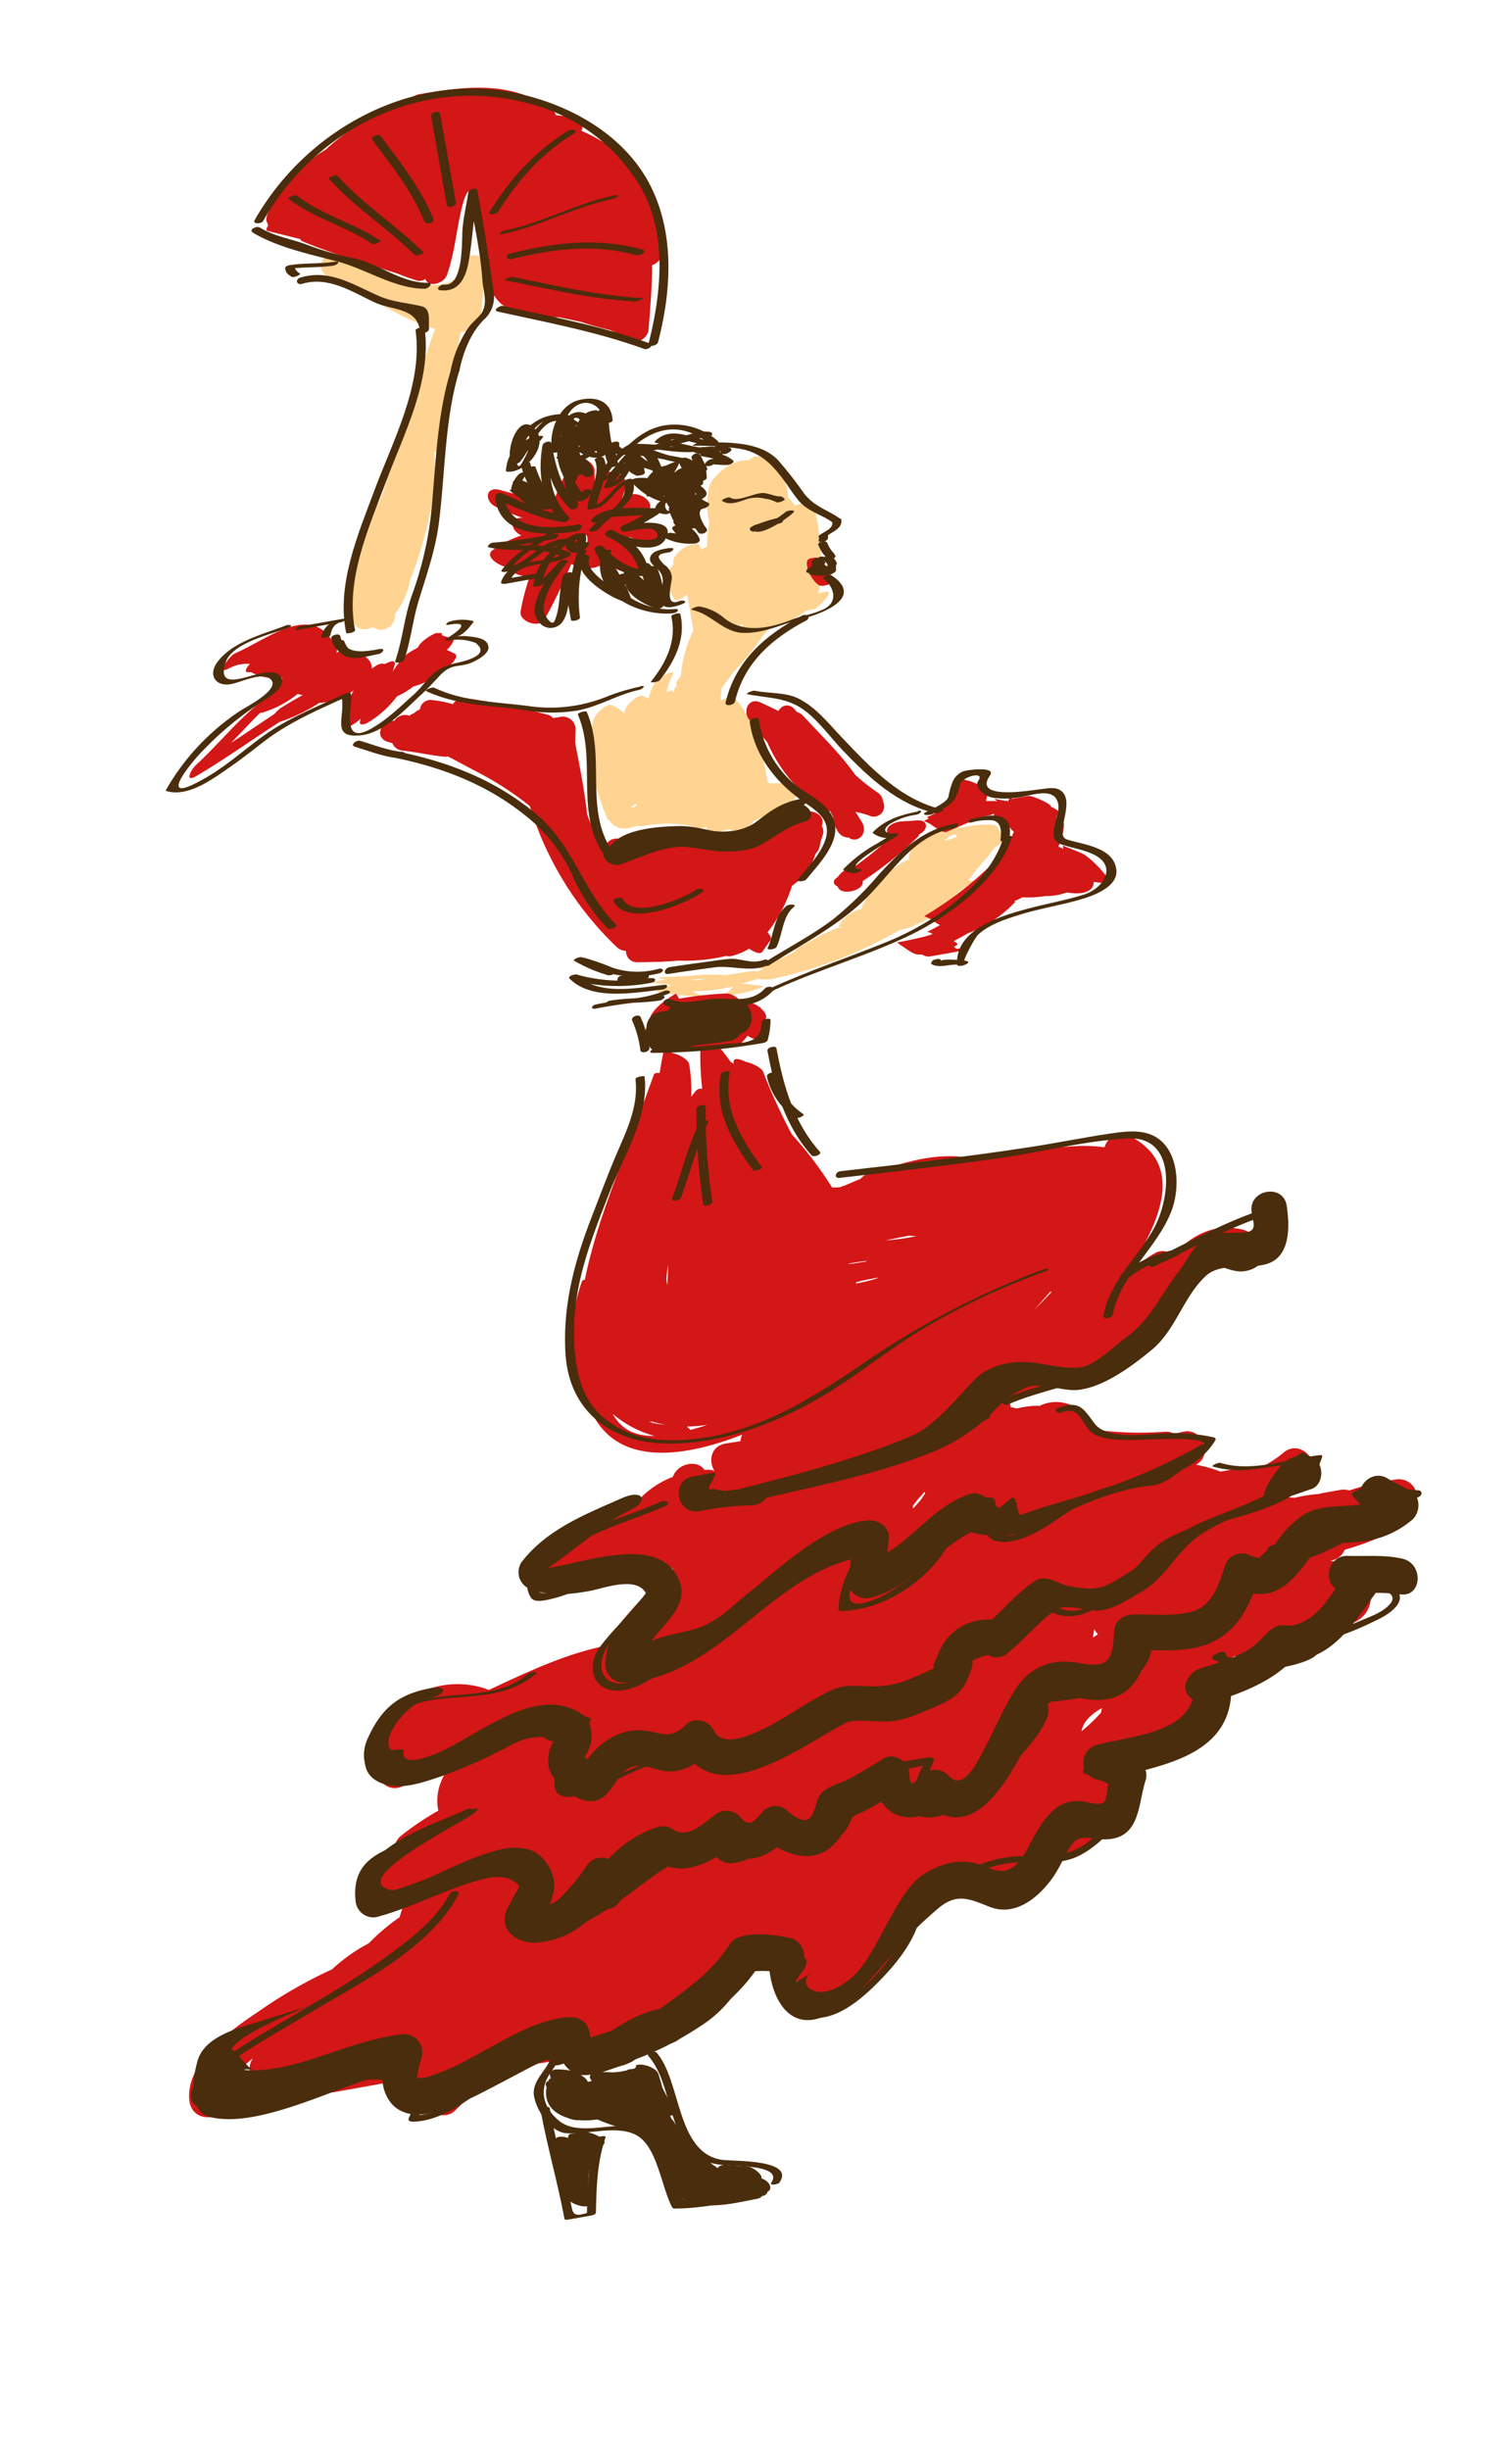 <svg id="layer1" xmlns="http://www.w3.org/2000/svg" viewBox="0 0 323.83 524.56"><defs><style>.cls-1{fill:#ffd392;}.cls-2{fill:#d31616;}.cls-3{fill:#492d0c;}</style></defs><path class="cls-1" d="M212.8,181.75l2.6-2,.1-.08c-.35-.38-.69-.76-1-1.16a.6.6,0,0,1,.08-.08.45.45,0,0,0-.23-.13,10.17,10.17,0,0,1-.72-1.25c-.4-.79-4.37-.42-5.11-.29l-2.43.43c-5-.18-10.14,1.41-11.54,6.48,0,.05.14.16.34.2a21.32,21.32,0,0,0-10.49,10.78,7.34,7.34,0,0,0-4.84,3.76,6.26,6.26,0,0,0,.66.06A24.89,24.89,0,0,0,174,201.3q-2,1-3.94,2.24l.61,0c-.87.46-1.74.92-2.62,1.36-1.27.63-4.9,1-2.32,1.62-1.38-.32-4.25.43-5,.21l2.66.79c-.32.17-.65.31-1,.46a10.77,10.77,0,0,0-1.84,0c-1.73.29-3.46.56-5.19.84a37.24,37.24,0,0,0-7.61.14c-1.68.08-3.36.17-5,.22-2.89.09-1.58.4,0,.53l-2.86.53c-1.1.2,2.07.45,2.35.45h.59c.32.15.64.27,1,.4-1,.11-2,.23-3,.38s.18.33.43.36l.45,0-1,.34c-.34.13.3.24.27.23a61.88,61.88,0,0,0,11,1,12,12,0,0,1-3.15-.8,5,5,0,0,1-.46-.36,35.27,35.27,0,0,0,8.54-1h.09a4.84,4.84,0,0,1-3.12,2.08,30.9,30.9,0,0,0,9.54-2c.4-.16-.75-.3-.71-.29-1.31-.17-2.63-.3-3.94-.41,1.2-.32,2.37-.67,3.5-1l.15,0a10.14,10.14,0,0,0,2.53.08,93.06,93.06,0,0,0,27.75-10.56c4.89-1,8.89-4.1,12.3-7.86q1.86-1.33,3.68-2.71a2.9,2.9,0,0,1-1.3-.1c.6-.77,1.19-1.54,1.76-2.31A40.77,40.77,0,0,0,212.8,181.75ZM149.38,209.9l-1.6-.06c1.2-.14,2.4-.28,3.59-.32Zm55-31.29.69.56c-.63.19-1.25.39-1.86.62q-.48.09-1,.21A8.82,8.82,0,0,1,204.33,178.61Z"/><path class="cls-1" d="M153.74,213.43l-1.9.06A6.62,6.62,0,0,0,153.74,213.43Z"/><path class="cls-1" d="M98.41,56.82c-.26,1-.55,1.93-.85,2.88-3.89,2.76-11.33.84-17.38-1.62a79.54,79.54,0,0,0-7.61-3.68c-3-1.2-5.38,3-2.47,4.72a59.09,59.09,0,0,0,6.07,3c5.45,3,11.15,6.75,17,8.3C89.06,82.15,85.43,94,81.89,105.92c-1.12,2.51-2.47,5.34-3.6,8.3-3.4,5.61-4.61,12.85-2.48,19,.6,1.72,2.42,1.84,3.82,1.13a2.63,2.63,0,0,0,.49,0c1.42,1.25,4,.05,4.34-1.72.07-.42.13-.85.19-1.27a15.23,15.23,0,0,0,2.55-4.82,1.8,1.8,0,0,0,.28-.91c.14-.48.26-1,.36-1.48a65.35,65.35,0,0,0,2.72-8c1.71-6,3-12.86,2.44-19.29a2.63,2.63,0,0,0,1.69-2c1.65-7.83,2.28-15.83,4-23.64a1.22,1.22,0,0,0,.07-.17,12.55,12.55,0,0,0,1.5-.07,2.94,2.94,0,0,0,2.51-2.19,78.47,78.47,0,0,0,.87-12.06C103.69,53.64,99.08,54.28,98.41,56.82Z"/><path class="cls-1" d="M172.67,108.67c-.16-.25-.28-.51-.45-.76s-1.09-.11-1.91.44a10.58,10.58,0,0,0-1.49-1.77c-.3-3.45-1.4-6.13-3.69-7a8.7,8.7,0,0,0-.6-.76,2.71,2.71,0,0,0-4.2-.22,5.93,5.93,0,0,0-3.08.54,9.34,9.34,0,0,0-3.63,2.57,5.22,5.22,0,0,0-1.61,2.13,17.26,17.26,0,0,0-.08,8.14,22.1,22.1,0,0,0-.51,5.09,7.21,7.21,0,0,0-1.25.6c-.11-.31-.24-.72-.37-1a.79.79,0,0,0-.61-.21l-1.37.24c-1.17.21-3.75,2.16-3.6,3.56,0,.18,0,.41.05.59a4.53,4.53,0,0,0-.49.53c-1.64,2.36-.74,4.48.65,6.94.36.65,1.82-.16,2.71-1.08l1.37,7.71a27.67,27.67,0,0,0-2.7,9.85c-.89,1-1.45,2.07-.54,1.91-.52.09-.87.72-1,1.66,0-.1-.09-.21-.14-.31-.13-.36-.76-.13-1.3.15a9.36,9.36,0,0,1,1.08-3.35c1.34-2.34-3.18.51-3.78,1.56a12.19,12.19,0,0,0-1.23,3.18,12.7,12.7,0,0,0-1.17-.57c-1.18-.49-3.7,2.11-3.91,3.12,0,.21-.06.41-.1.62A7.68,7.68,0,0,0,131,151c-1.2-.49-3.66,2.11-3.9,3.12-1.7,7.09.18,14.61,3,21.2a.37.37,0,0,0,.35.25c1.36,2.17,3.65,2.18,6,1.22a2.65,2.65,0,0,0,1.2.08c3.88-.6,7.75-.86,11.55.35a2.88,2.88,0,0,0,2.1-.23c0,.85.59,1.39,2.08,1.21.81-.09,1.57-.39,2.34-.52l.77-.14c.35,1,.37.24.56.3a4.43,4.43,0,0,0,4.3-2c2.59-1.23,5.1-2.69,7.81-4,2.31-1.12,1.94-4-.66-4.12-1.28-.06-2.55,0-3.81,0l-.32-.36a35.18,35.18,0,0,0-2.78-9.86,18.67,18.67,0,0,0-3.76-7.49c-.86-1-2.1-.79-3.08-.07a2,2,0,0,0-.42,0,23.79,23.79,0,0,1,.25-2.64c.85-1.08,1.67-2.18,2.45-3.31a58.32,58.32,0,0,0,6-7.33,16.64,16.64,0,0,1,2.15-2.45,19.83,19.83,0,0,0,7.18-3.19,3.15,3.15,0,0,0,.29-.25l1.49-.28c1.3-.24,4.62-4.12,2.93-3.82l-2,.39a3.12,3.12,0,0,0,.48-1,43.74,43.74,0,0,0-.32-13.08.71.71,0,0,0,0-.25l-.73-4.09C174.34,108,173.55,108.16,172.67,108.67Zm-36.52,63.38.21.46a4.1,4.1,0,0,0-.89.53,2.13,2.13,0,0,1-.22-.21A6.53,6.53,0,0,0,136.15,172.05Zm22.13-37.26c.12-.39.25-.77.36-1.16a.62.62,0,0,0,.2.1l.42.11Z"/><path class="cls-2" d="M140,112.78l-2.42-.88a6.84,6.84,0,0,1,1.29-2.5c1.69-1.92-2.28-4.41-4-3.34a19.36,19.36,0,0,1-1.77,1c.3-.94.61-1.87,1-2.79.8-2.08-3.38-4.38-4.7-2.65-.62.82-1.28,1.61-1.93,2.39-.07-1.08-.12-2.16-.13-3.24,0-2.06-4-3.91-5.1-1.76-1.53,3-2.76,6.18-4.15,9.26l-.42-.14a63.58,63.58,0,0,0-8.52-2.64c-.73-.2-1.45-.41-2.18-.6-3.08-.76-3.23,2.44-.82,3.6a59.87,59.87,0,0,0,5.76,2.4h-.31c-3,.09-1.91,2.93.08,3.77a21.6,21.6,0,0,0-6.17,3.15c-1.94,1.42,1.7,3.45,2.8,3.54l.59,0c.33,1.46,3.37,2.33,4.48,1.91l.19-.09a44.36,44.36,0,0,0-2.07,7.76c-.38,2.18,4,3.66,5.09,1.75,2.21-3.83,4-7.89,5.77-11.91a6.93,6.93,0,0,0,2.95.86c2.31.18,3.71-.51,4.5-1.67.65.62,1.33,1.22,2.06,1.79a3.62,3.62,0,0,0,2.43.56l.54.32c1.43.83,5.18.93,3.69-1.71-1.19-2.09-2.49-4.09-3.84-6a36.91,36.91,0,0,0,4.49,1.49C142.19,117.14,142.64,113.73,140,112.78Zm-15.14,4.73c-.39.25-.17.38-.17-.91a2.94,2.94,0,0,1,0-.51.93.93,0,0,0,.22-.73l.41-.77h.3a1.86,1.86,0,0,0,.1.2A2.56,2.56,0,0,1,124.9,117.51Z"/><path class="cls-2" d="M174.54,119.4l-1,.17c-2.09.37.78,6.2,2.62,5.87l1-.17C179.26,124.9,176.38,119.07,174.54,119.4Z"/><path class="cls-2" d="M95.7,139.16l.41-.42c.23-.26,1.69-1.94.66-2.16A8,8,0,0,1,94.6,136c.1-.27.08-.44-.12-.45l-.86,0c-.75,0-3.79,1.91-4.09,3.09-.23.11-.47.25-.72.4a13,13,0,0,0-1.74,1.1,19.56,19.56,0,0,0-3,3.71c.18-.49.33-1,.47-1.5.22-.82-.49-.86-1.09-.62q-.57.22-1.11.48c-.38-.26-1.31-.05-2,.48a7,7,0,0,1-.74.46c.21-2.21-2.54-3.6-5.6-4a3.3,3.3,0,0,0-2,.7,1.06,1.06,0,0,0,.16-.62,2.16,2.16,0,0,0-.38-.86c-4.66-9.63-14.15-1.74-21.06,1.36h0l-.52.24c-.94.47-4,4.41-1.51,3.32l.62-.3a8,8,0,0,1,4.2-.83c-.83.94-1.32,1.87-.25,1.78l.52,0a11.3,11.3,0,0,0,6.81,1.2,13.79,13.79,0,0,0-4.06,4.53l-1.35,1.13c-4.76,4-8.73,8.87-13.3,13.1-1,.93-2.42,3.78.14,2.28,6.14-3.59,11.91-7.79,17.9-11.61a37.76,37.76,0,0,0,8.47-4.06,13.4,13.4,0,0,0,7.37-2.68,14.3,14.3,0,0,0-2.11,7.52c0,1.26,2.58-.61,2.8-.78s.54-.45.8-.67c0,.16-.08.32-.13.49-.3,1.15,1.07.69,1.61.37A21.12,21.12,0,0,0,85,149.12,17.36,17.36,0,0,0,88.52,147a17.73,17.73,0,0,0,8.19-4.89c.44-.41,1.54-1.69.67-2.15C96.77,139.68,96.23,139.4,95.7,139.16ZM55.77,152.59a.55.55,0,0,0,.43,0,22.59,22.59,0,0,0,7.56-4,4.91,4.91,0,0,0,1.09.23q-2.44,1.35-4.83,2.84a9.65,9.65,0,0,0-1.24,1.22c-3.12,2.05-6.19,4.16-9.31,6.2l1.5-1.54C52.32,156.18,54,154.29,55.77,152.59Z"/><path class="cls-2" d="M176,176.88a0,0,0,0,1,0,0c.92-2.36-2-3.61-3.81-3l-.18.07a3.1,3.1,0,0,0-2.81-1c-4.39,1-7.92,2.94-9.05,7.06-.52.16-1,.32-1.59.45a16.64,16.64,0,0,1-2.43.4c-4.85-2.93-11.58-1.72-17.42-2l-1.55-.12a2.52,2.52,0,0,0-2.52,1.29c-.74-.18-1.49-.33-2.26-.44a2.46,2.46,0,0,0-2.82,2.79l-.21.16a63.57,63.57,0,0,1-3.6-8.17c-.55-5.14-1.59-10.2-2.56-15.3,0-1,.07-2,.08-3a2.72,2.72,0,0,0-3.28-2.56l-1.56.23a2.38,2.38,0,0,0-1.33-.76,161,161,0,0,0-17.51-3.51A2.78,2.78,0,0,0,97,150.79a23.73,23.73,0,0,0-4.33-.87,2.32,2.32,0,0,0-2.75,2,3.76,3.76,0,0,0-1.26.8,2.8,2.8,0,0,0-.93.51l-.13,0a2.76,2.76,0,0,0-3.14,1.1c-2.85-.13-4.54,3.63-1.25,4.57l.82.23a2.57,2.57,0,0,0,2.31,1.6c2.91.32,5.77,1,8.68,1.28a3.23,3.23,0,0,0,.83,0L96,162c2.24,1.17,4.43,2.38,6.64,3.52a68.53,68.53,0,0,1,10.83,7.07,70.11,70.11,0,0,0,18.65,30.23,3.1,3.1,0,0,0,1.89.78c0,.07,0,.14.07.21a2.31,2.31,0,0,0,2.45,2.22c1.31,0,2.61,0,3.91-.08a18.87,18.87,0,0,0,2.5-.1c.77,0,1.53-.1,2.29-.16a39.08,39.08,0,0,0,10.32-1,2.4,2.4,0,0,0,1.19,0,13.42,13.42,0,0,0,3.7-1.56c.54.38,2.28,1.47,2.86.64s1.12-1.61,1.69-2.41c.35-.51-.08-1.17-.6-1.71a32.14,32.14,0,0,0,5.25-10,12.29,12.29,0,0,0,5-6.81,2.89,2.89,0,0,0,.89-1.54,17.46,17.46,0,0,1,.63-2.36l0,0A2.2,2.2,0,0,0,176,176.88Z"/><path class="cls-2" d="M189.14,171.67a2.64,2.64,0,0,0-1.21-2,37.36,37.36,0,0,1-4.84-3.85c-3.21-4.54-7.19-8.34-11-12.46a3.09,3.09,0,0,0-1.45-.91l-.16-.21c-1.27-1.82-3.07-1.33-3.75,0-1.28-.62-2.56-1.24-3.86-1.83-2.89-1.31-4.09,2.61-1.89,4.22l.64.48a2.75,2.75,0,0,0,.69,1.5c.69.77,1.36,1.54,2,2.3a33.07,33.07,0,0,0,9.46,12.47,2.49,2.49,0,0,0,1.11.56l1.3,1.12a2.44,2.44,0,0,0,1.59.59c.21.41.43.81.65,1.21a6.73,6.73,0,0,0,1.16,3.38,2.63,2.63,0,0,0,2.15,1.1c2.1,1.42,4.38-1,2.75-3.51-.44-.67-.85-1.35-1.26-2a25.06,25.06,0,0,1,2.91.79A2.22,2.22,0,0,0,189.14,171.67Z"/><path class="cls-2" d="M196.23,175.68c-1,.1-2.1.15-3.15.21s-3.33.74-3.07,2.23l.12.68a1.09,1.09,0,0,0,.44.64,77.46,77.46,0,0,1-7.37,6,5.79,5.79,0,0,0-3.81,2.38c-1.25.8-.9,1.58,0,2a2.48,2.48,0,0,0,.21.39c1.07,1.61,5.64.29,5.15-1.53a80.39,80.39,0,0,0,11.67-9.33,1.68,1.68,0,0,0,.45-.68l.07-.06C198.79,177.74,199,175.43,196.23,175.68Z"/><path class="cls-2" d="M237.73,188.65a26,26,0,0,0-3.76-4.27,15.05,15.05,0,0,0-1.64-1.33c-.34-.25-2.46-1.09-3.73-1.6a8.74,8.74,0,0,1-.95-.4c0,.24.06.47.08.69-.18-.09-.59-.26-1.06-.45a11.41,11.41,0,0,0,1.19-4.85c0-.28-.71-.77-1.62-1.22.13-.46.27-.92.45-1.39.09-.21-.66-.64-1.6-1.1h0c0-.71-4.15-2.42-4.83-2.3l-3.41.6s0,0-.07,0c-.24-.09-.1-.27-.35-.36.07,0-.46-.36-.43-.23l.12.68c0,.13-.27.33-.13.46-.91-.16-2-.31-2.9-.53-.18,0,0,.18.57.5-.81,0-1.67-.06-2.48,0a6.41,6.41,0,0,1,.67-2.09c.16-.35-3.91-2.36-4.8-2.35-.85-.33-1.56-.53-1.66-.39a38.46,38.46,0,0,0-2.94,5.75,12.28,12.28,0,0,1-4,2.53l.51.23-1.07.57,1.23.57c1.19.8,2.9,2.1,3.72,1.73q3.63-1.61,7.3-3.11a16.71,16.71,0,0,1,1.7-.39,2.45,2.45,0,0,0,1-.42h0s0,.12,0,.13a1.86,1.86,0,0,0,.46.94,7.33,7.33,0,0,0,2.53,1.26l.68,1a1.75,1.75,0,0,0,.64.54,25,25,0,0,1-1.39,3,7.77,7.77,0,0,0-2.08,2.72,73.2,73.2,0,0,1-15.73,12.39l1.18.55a25.63,25.63,0,0,0,2.19,1.38c-.91.51-1.83,1-2.77,1.48a2.78,2.78,0,0,1,1.18.41c-1.44.7-7.17,1.74-7.68,1.83h0c.25,0,.59.43.87.58,1.09.71,2.9,2.14,3.88,2,.23,0,.46,0,.69,0a2.69,2.69,0,0,0,1.5.44l6.83-1.21c-.45-1-.62-.31-.92-.46l-.64-.44a1.61,1.61,0,0,0,.81-.5c.07-.15-.28-.41-.82-.71,1.06-.54,2.1-1.12,3.13-1.71a26.23,26.23,0,0,0,10.08-6.71s-.08-.07-.22-.16a8.66,8.66,0,0,0,1.71-.79,23.71,23.71,0,0,0,4.92-.27,13,13,0,0,0,4.61-.77c2.69.44,5.64.24,5.79-2.27a16.8,16.8,0,0,0,2.07.23l.12,0c-.07-.22-.14-.41-.21-.62l1.17.36C237.45,188.77,237.91,188.91,237.73,188.65Z"/><path class="cls-2" d="M288,331.84c.93-.27,1.87-.56,2.8-.87,5.31-1.74,8.88-3.67,12-8.18a3.86,3.86,0,0,0-3.8-6,55.88,55.88,0,0,0-10,2.35,5.14,5.14,0,0,0-1.56-.18l-4.1.73a3.1,3.1,0,0,0-.81.2,32.47,32.47,0,0,0-5.27.83c-.67-.07-1.37-.13-2.09-.16,1.6-1.19,3.16-2.44,4.7-3.7,3.79-3.16-1.13-9-4.95-5.84a23.68,23.68,0,0,1-4.54,3,82.82,82.82,0,0,0-9,1.08,29.5,29.5,0,0,0-5.26-1.47c3.7-1.79,1.54-7.89-2.55-7.09-.69.14-1.37.3-2.06.45a4,4,0,0,0-2.16-.41,73.14,73.14,0,0,1-12.9-.22c-.6-.06-1.42-.1-2.34-.14a3.46,3.46,0,0,0-.94-2.6c-3.31-3.74-7.53-4.09-10.62-2.55a2.43,2.43,0,0,0-.61-.06,19.14,19.14,0,0,0-4,.54l-.49,0a2.86,2.86,0,0,0-1-.23,3.58,3.58,0,0,0-.43-1.46c.65-.31,1.31-.62,2-.92,1.31-.58,2.65-1.1,4-1.59a14.75,14.75,0,0,0,8.34-2.76c4.7-1.53,9.33-3.19,13.45-5.91,3.15-2.08,5.6-5.32,7.91-8.25,2.6-3.32,6.55-11.22,11.84-9.94,4.75,1.14,7.44-6,2.65-7.18-6.34-1.53-11.1,1.31-15,5.47a3.19,3.19,0,0,0-3.94-.39,20.33,20.33,0,0,0-8.08,8.3,3.73,3.73,0,0,0-.56-.2c9-12.51,16.54-26.83,2.92-33.45-2.1-1-4.4.6-5,2.62a32.7,32.7,0,0,0-6.74-.2,206.61,206.61,0,0,0-22.32,2.45c-7.59-1.27-14.77,1.3-21.94,3.63h-.06c-.54.09-.92.71-1.31.95-1.45.53-2.86,1.26-4.31,1.73-.56,0-1.09.08-1.65.06a80.63,80.63,0,0,0-8.63-11.39,121.4,121.4,0,0,1-6.16-13.43c-.28-.77-2.34-1.85-3.69-2.09-1.3-.63-2.75-1-2.64.16,0,.08,0,.17,0,.26a4.94,4.94,0,0,0-.62-.43c-.59-.82-1.2-1.63-1.82-2.42a3.64,3.64,0,0,0-.66-.56c1.13,0,2.25-.12,3.38-.19.7,0,1.92-1.33,2.74-2.42,1.18.84,2.68,1.19,3.14,0s.29-2.46.76-3.65c.31-.78-.4-1.67-1.2-2.31a1.19,1.19,0,0,0,.08-.17l-.25,0a5,5,0,0,0-1.25-.72,21.91,21.91,0,0,0-3-.8,4.81,4.81,0,0,0-2.65-1.4,75.63,75.63,0,0,0-10.3,1.13l-.58-1c-.11-.2-1.32.56-2.37,1.49-1.26.57-3.52,3.06-3.22,3.8a12.32,12.32,0,0,0,1.57,2.82c-.85,1-1.55,2-1.41,2.08A34.13,34.13,0,0,0,150,224.5a61.16,61.16,0,0,0,.4,8.64,1.5,1.5,0,0,0-1.36.42c-.35.42-.68.85-1,1.29a34.13,34.13,0,0,0-.43-6.92c-.18-1-1.88-2-3.24-2.35-1.13-.46-2.24-.57-2.36.07l-.06.33h0V226c-.25,1.25-.47,2.5-.67,3.76-.62-.09-1.12,0-1.27.44-1.42,3.88-2.85,7.79-4.2,11.73-4.06,10.71-8.33,21.16-10.55,32.07a.74.74,0,0,0-.66.47,37.31,37.31,0,0,0,0,24.66,2.9,2.9,0,0,0,1.22,1.15c4.67,13.19,18.27,12.71,33.15,6.92a3.59,3.59,0,0,0-.39,1.41c-.19,0-.39.06-.59.09-.87.12-1.74.25-2.6.4-3.17.52-3.7,3.78-2.37,5.85a3.7,3.7,0,0,0-1.56-.23l-.57.05c-1.52-2.33-5.77-1.47-6.78,1.47a19.12,19.12,0,0,0-8,5.72c-8,2.42-15.69,6.82-20.3,13.58-1.46,2.15-.22,6.09,2.78,6,7.73-.22,13.93-5.87,21.48-7a7.13,7.13,0,0,1,2.35,0,8.71,8.71,0,0,0,1.76,1.45c-.18.39-.36.78-.55,1.16-5,3.32-8.82,8-12.63,12.65a3.29,3.29,0,0,0-.8,2.54l-.22,0c-8.91,1.78-17.1,5.7-25.28,9.52-8.15-3.23-18.55,0-22.47,7.68-3.23,2.84-4.31,7.14-.45,12,1.92,2.38,5.44,1.31,6.46-1.09a13.56,13.56,0,0,0,3.45.24,10.54,10.54,0,0,0,3.54-.82,17.89,17.89,0,0,0-1,2.25,10.73,10.73,0,0,0-.35,5.59,58.68,58.68,0,0,0-8,5.39,3.42,3.42,0,0,0-1.3,2.12,10.72,10.72,0,0,0-1.28,2.27,11.39,11.39,0,0,0-1.89.93c-3.66,2.3-2.13,7.62,2.31,7.22a28.64,28.64,0,0,0,4.16-.68,22.92,22.92,0,0,0-2.29,5.56,44.84,44.84,0,0,0-6.62,5.6,35.48,35.48,0,0,0-7.83,5.55,99.7,99.7,0,0,0-15.57,8.91c-5.85,3.88-15.37,10.58-15.07,18.63.1,2.64,1.78,4.33,4.48,4.13,8-.61,15.45-3.08,22.72-6.18.28,0,.56,0,.85,0a3.6,3.6,0,0,0,2.94.84l11.18-2c3.69.4,7.52.43,8.49,3.74.77,2.62,3.89,4.37,6.24,2.24a45.75,45.75,0,0,0,7.22-8.7,4.39,4.39,0,0,0,1.25,0c6.76-1.13,13.62-1.82,20.22-3.5,8.48,1.14,19.13-2.13,24.1-8.3a3,3,0,0,0,.34-.57,30.76,30.76,0,0,0,5.85-6.48,39.58,39.58,0,0,0,7-5.78,21.75,21.75,0,0,0,2.27-.32,6.53,6.53,0,0,0,1.57,3.55,8.06,8.06,0,0,0,4.86,2.62,15.39,15.39,0,0,0-.18,3.92c.22,2.79,4.3,4.24,6.24,2.25.67-.68,1.3-1.38,1.91-2.09a3.73,3.73,0,0,0,2.51-.8,70.94,70.94,0,0,0,9.85-10.13c2.79-3.31,7-8.42,5.54-13.11l.15-.15c8.83.5,17.93-1.66,26.12-4.65,8.91-3.26,18.09-9.14,20.11-19a3.17,3.17,0,0,0-1.54-3.4c.88-.66,1.73-1.37,2.56-2.12a20,20,0,0,0,4.26-2c3.66-2.23,7.11-6.44,8.09-10.71a32.11,32.11,0,0,0,4.68-6.47,20.86,20.86,0,0,0,2-1.42,9.52,9.52,0,0,0,5.89-.36c.31-.12.62-.26.92-.4,3.67,0,7.42-1.37,9.57-4.06a5.76,5.76,0,0,0,.35-.51,19.77,19.77,0,0,0,9-1.92c4.35-2.12,4.52-7.4,1.11-10.4a11.92,11.92,0,0,0-6.34-2.79l.23-.05A3.71,3.71,0,0,0,288,331.84Zm-63-55.32.18.16c-1.22,1.32-2.48,2.6-3.76,3.84C222.61,279.23,223.81,277.89,225,276.52Zm-93.68,26.31a23.13,23.13,0,0,0,8.88,4.65C136.15,307.52,133.11,306.14,131.28,302.83Zm7.6,1.58a2.1,2.1,0,0,0,.78,0,23.19,23.19,0,0,0,2.88.68A16.49,16.49,0,0,1,138.88,304.41Zm3.82-30.8c.09-.94.22-1.88.37-2.83q-.06,2.22-.21,4.44C142.8,274.68,142.75,274.14,142.7,273.61Zm5.15,32.58c-.25-.25-.53-.49-.8-.74a33.1,33.1,0,0,0,4.45-.36C150.3,305.49,149.08,305.86,147.85,306.19Zm83.74,64.55c.3-2,2-3.68,4.38-5,0,.12-.07.23-.09.36s-.07.41-.11.62A37.57,37.57,0,0,1,231.59,370.74ZM54.11,440.84a3.64,3.64,0,0,0-.49,3.22c-1.2.31-2.41.59-3.63.83a23.55,23.55,0,0,1,4.22-4.18A.64.64,0,0,0,54.11,440.84Zm181-91a.53.53,0,0,0,0,.13l-1.05.67c.09-.59.2-1.18.29-1.78C234.55,349.19,234.81,349.52,235.07,349.84Zm-26.95-28.16a49,49,0,0,0-3.79,3.45h0a12.73,12.73,0,0,0,1.34-3.09c.23-.33.45-.67.67-1A7.82,7.82,0,0,0,208.12,321.68Zm-13.55-57.09,1.67.09a45,45,0,0,1-6.62.91Zm3.55,55.13c-.28.44-.55.87-.84,1.29-.58.71-1.18,1.38-1.79,2a3.72,3.72,0,0,0,0-.58,18.46,18.46,0,0,1,1.76-2.17C198.17,319.33,198,319.29,198.12,319.72Zm-10.31-46.11.37,0a32.87,32.87,0,0,1-4.86,1.21c0-.09,0-.17,0-.26C184.79,274.18,186.3,273.87,187.81,273.61ZM185.48,270l.15.09c-.66.1-1.33.21-2,.33l-1.85.26-.06-.08A37.59,37.59,0,0,1,185.48,270Z"/><path class="cls-2" d="M124.53,28c.53-1.14.42-2.38-1.16-2.7s-2.86-.48-4.3-.63a1.42,1.42,0,0,0-.52-.81c-8.55-6.77-18.89-5.41-29-3.64A4.09,4.09,0,0,0,87,22.3a27.13,27.13,0,0,0-3,.89A43.63,43.63,0,0,0,69.81,32a31.93,31.93,0,0,0-12.49,13.8c-.43,1-.34,1.63,0,2a.46.46,0,0,0,.15.47c-.44.57-.58,1.06-.13,1.18,2.34.6,4.69,1.17,7,1.75a.48.48,0,0,0,.32.43c6.69,2.82,13.69,4.73,20.57,7a41.83,41.83,0,0,0,4.29,1.5,2.41,2.41,0,0,0,1.59-.4c.53,1.92,3.94,1.08,4.62-.86,1.58-4.48,2-9.3,3.06-13.9.54-2.31,1.78-6.64,2.82-2.1.62,2.72,1,5.56,1.32,8.32.63,4.79.79,11.58,5.32,14.57,3.43,2.27,7.56,2.14,11.58,2.19,1.55.34,3.12.64,4.67,1,2,.67,4.14,1.23,6.26,1.76l2.23,1A1.41,1.41,0,0,0,134.69,73c1.32,1,4.06-.52,4.2-2.32.35-4.5.79-9.25.76-13.88a3.62,3.62,0,0,0,2.3-2.56C142.63,40.67,134.91,32.63,124.53,28Z"/><path class="cls-3" d="M257,309.54c-17.8,10-29.93,11.51-38.08,14.79-1.35.54-.88-4.16-2.21-3.58-.2.09-2.52,2.07-2.65,2.13-1.31-.07-.46-2.07-1.76-2.18l-1.38-.14a3.27,3.27,0,0,0-2.91-.7,5.64,5.64,0,0,0-1.61.53l-.14.1c-6.26,2.57-10.53,8.48-16.18,11.93.08-.92.16-1.83.27-2.74.33-2.66-2.09-4.3-4.47-4.12-10.22.76-22.57,13.6-30.46,19.67-6.16,4.75-8.49,3.43-15.87,6.07,3.31-4.42,8.78-8.26,5.3-14.17-4.85-8.21-20-2.46-27.56-1.36,3.89-2.4,13.35-10.5,17.4-12.29,4.52-2,3.09-4.71-1.42-2.72-7.87,3.47-16.14,6.68-21.55,13.71a3.86,3.86,0,0,0,1.81,5.78c4.19,1.62,8.45,1.19,12.78.41,3-.55,9.86-3.24,12,.41.13.23-4.35,5.17-5.15,6.17a14.23,14.23,0,0,0-3.49,8.9,3.92,3.92,0,0,0,4.47,4.13c19.38-1.26,30.23-21.81,48.11-26.36a32,32,0,0,1-.6,4.14c-.53,2.39,2.26,4.64,4.48,4.13,9.14-2.11,14.06-10.21,21.87-14.1,3.56,1.11,9,.88,11.22-.09,8.83-3.91,17.86-9.06,27.62-9.9C251.75,317.67,261.24,307.13,257,309.54Z"/><path class="cls-3" d="M268.07,259.54c.36,2.41,1.19,4-1.23,4.31-1.89.2-3.84.07-5.74.24-4.71.42-6,4.75-8.77,8.34-3.7,4.75-5.94,10.18-11,13.84-2.64,1.92-5.51,4.88-8.52,6.12s-8.56-.29-11.63-.63c-4.52-.51-9.38.54-12.39,3.61-3.84,3.91-8.54,10-13.62,12.12-11.78,5-26.62,8.82-39,11.88-.52.13-3.51-.77-3.91-.46-1.54.11,2.05-3.73.53-3.53a4.48,4.48,0,0,0-.91.14l-3.45.61c-4.86.86-3.54,8.31,1.32,7.45a64.79,64.79,0,0,1,11.2-1.27,4.06,4.06,0,0,0,3.17-1.59c11.81-2.77,23.77-5.1,35.07-9.6a38.29,38.29,0,0,0,13.87-9.2,19.62,19.62,0,0,1,6.82-4.84c2.74-1.21,7.62.8,10.72.56,5.61-.44,11.79-5.09,16-8.54,5.21-4.27,6.81-11.39,11.66-15.89,3.21-3,9.2-1.33,13.16-2.6,5.09-1.63,4.77-8.31,4.16-12.4C274.88,253.33,267.36,254.67,268.07,259.54Z"/><path class="cls-3" d="M281.36,312.3c-3.66-2.08-1.36-1.18-5.08.05-1.89.62-5.8,6.42-5.52,7.88-3.53,2.13-13.71,5.32-17.08,7.63-6.55,4.49-8.1,6.75-15,10.71-3.42,2-5.17,1.71-9,1.21-2.92-.38-5.49-2.89-8-1.26-3.49,2.32-6.21,5.49-9.27,8.3a11.27,11.27,0,0,0-11.4,7.17c-.29.78-1.84,3.76-.65,3a32.22,32.22,0,0,1-4.62,2.13,19.84,19.84,0,0,1-9.64,1.95c-2.7-.05-5.21-.38-7.74.71a79,79,0,0,0-8.06,4.56c-3.23,1.87-14.82,9.68-17.42,4.2-1-2.09-4.16-3.05-5.93-1.27-3.91,3.94-6,1-10.73,1.24-4,.17-7.56,2.61-10,5.64-.14.18-.25.37-.37.56-.35-.36-.64-.47-.83.16a13.28,13.28,0,0,1,.94-2c1.32-2.63,1-6.35-1.68-8.05-9.67-6-21.44,4.54-30.37,8.46-3.2,1.4-8.3,3-7.43-.65a13.79,13.79,0,0,0-2.65.13c-2.76-2.58,3.86-10.16,7.29-10.89,4.82-1,5.23-3.27.4-2.25-6.68,1.4-10,4.56-12.76,10.61-1.76,3.81-.68,8.22,3.43,9.73,3.81,1.4,8.54-.37,12.15-1.54a113.38,113.38,0,0,0,15.55-7,12.84,12.84,0,0,1,6.46-1.48c1,.73,1.7,1,2.15.82a.2.2,0,0,0,0,.08,8.36,8.36,0,0,0-1,5.3c.57,3.74,7,9,10.85,7.14,3.69-1.78,4.06-7.65,9.11-7.16,2.14.22,4,1.26,6.21,1.18a9.91,9.91,0,0,0,5.11-1.66c8.38,7.55,24.48-4.67,32.28-8.7,1.92-1,6.2-.17,9.32-.35,3.44-.19,6.63-1.75,9.76-3.07s5.31-2.48,6.88-5.53c.42-.82,1.88-4.73,1.08-4.27a11.74,11.74,0,0,1,3.52-1.35,3.55,3.55,0,0,0,4.22-.41c3.47-2.88,6.36-6.37,10-9.1,2.23-1.68,6.65.1,9.26,0,3.22-.12,6.25-2.24,9-3.8,6.22-3.58,7.52-8.9,13.55-12.79s16.43-7.06,23.21-9.43C283.43,318,283.74,313.65,281.36,312.3Z"/><path class="cls-3" d="M302.18,319.3c-1.63-.93-3.33-1.7-4.93-2.69-3.78-2.35-7.73,2.56-5.32,5.44-4.41.79-9.23-.06-13.1,2.55a22,22,0,0,0-5.54,5.77c-2,2.77-2.53,4.11-6,2.49a3.83,3.83,0,0,0-4.91,2.27c-1.17,3.69-2.59,8.55-6.75,9.85-4,1.24-8.68.62-12.81.72-2.08.06-4,1.19-4.17,3.45s-.13,6.67-3.08,7.19c-2.16.38-4.73-.43-6.91-.52A11.88,11.88,0,0,0,218,361c-2.82,4-4.62,8.74-6.95,13-1.38,2.54-4.52,9.8-7.82,6.29a3.88,3.88,0,0,0-5.39-.44c-2.78,2.45-2.79,3-3.16-.54-.23-2.3-3.36-4.05-5.4-2.79-2.28,1.42-4.57,2.8-6.91,4.11-1.88,1.06-4.47,1.65-6.11,3-1.47,1.25-1.36,3.32-2.26,4.93-1.5,2.66-4.32.08-5.71-1.14a3.77,3.77,0,0,0-4.67.22c-1.95,2.1-2.91,4-5.12,1.41a3.88,3.88,0,0,0-5.39-.44c-2.4,1.77-5.87,5.29-9,3.09-1.83-1.3-3.66-.39-5.49.36a25.21,25.21,0,0,0-8.31,6,3.81,3.81,0,0,0-4.57,1.3,40.65,40.65,0,0,1-6.24,7.47,5,5,0,0,1-1.81.95c1.57-3.48,1.46-6.53-1.45-9.85C109,389.73,88,406.68,83,404.5c-7.36-2.54,14.72-13.62,17.93-15.84,4-2.81-1.81-1-5.83,1.79-8.12,5.65-20.45,4.57-18.9,16.95a3.83,3.83,0,0,0,4.43,3.1c7.49-2,14.34-5.75,21.78-7.86,3.07-.87,6.48-1.44,8.78,1.18.24-.6.21-.51-.09.29a5.84,5.84,0,0,1-.59,1.17c-.62,1.11-1.26,2.2-1.81,3.35-2.3,4.75,2.38,7.8,6.64,7.3,5.9-.68,9.66-3.37,13-7.26a3.9,3.9,0,0,0,4.31-1.39,26.5,26.5,0,0,1,9.15-8.11c4.75,2.14,9.26.13,13.51-2.72,3.63,2.49,7.52,1.88,11.1-.92,3.57,2.1,8.1,2.94,11.52,0a14.19,14.19,0,0,0,4-6c.19-.49,3.27-1.73,3.73-2,1.06-.55,2.09-1.16,3.12-1.77,2.4,3.83,7,4.34,11.35,1.82,10,6.68,17.56-9.78,21.53-17.64.93-1.84,2.08-4.95,4-6,2.31-1.34,6.14-.08,8.64.06,7.18.38,10.31-4.69,11.53-10.66,4.42.07,9.06.21,13.08-1.4,4.88-2,7.64-6.1,9.5-10.72,5.12.77,8.51-2.65,11.88-7.37,2.67-3.74,5.95-3.31,10.22-3.66a20.08,20.08,0,0,0,12-4.82C304.18,323.84,304.38,320.55,302.18,319.3Z"/><path class="cls-3" d="M300.35,333.75c-3.88-.88-7.74-.47-11.68-.6-4.13-.14-5.29,5.2-2.63,7-2.35,3.55-5,7-9,7.84-1.37.29-2.5-.29-3.82.33-1.64.78-3,2.75-4.41,3.9-3.24,2.59-7.78,3.82-11.67,5-2.41.76-4.61,4-2.25,6.25l.55.48c-2.36,7.3-13.77,7.87-20.33,9.63a3.84,3.84,0,0,0,.31,7.57,5.49,5.49,0,0,1,1.9.88,28.77,28.77,0,0,1-.49,3.16c-.44,1.93-3.89.62-5.36.49-4.64-.41-7.34,3-9.49,6.65-2.5,4.2-4.32,10.3-10.2,7.64-5-2.25-9.33-1.54-13.93,1.34C192,405,188,418.16,183,422.9c-7.71,7.26-13.08,1.73-9-.57.45-.25-3,1.83-3.45,2,.19-.7,1.59-4.53,1.64-5.29a3.92,3.92,0,0,0-3.45-4.16c-2.95-.63-10.44-1.68-12.43,1.41-3.9,6.09-9.32,9.77-15,13.86-3.48.59-7.51,2.82-10.35,4.73-1.5.43-3,.94-4.46,1.41-.11-.41-.2-.83-.29-1.25-.43-2.23-2.32-3.23-4.43-3.1-7.24.44-14.37,5.32-20.64,8.55a50,50,0,0,1-10,4.38c-.68.18-1.55,0-1.73.17-.16-1.07.68-3.8.82-4.34a3.88,3.88,0,0,0-4.25-5.09c-7.51.89-14.57,4-21.8,6.1-9.32,2.68-15.05,1.12-10,1.43-1-.12-3.62-4-4.6-4.31,1.34-3.31,16.15-9.21,17.5-9.63,4.65-1.42-7.93,2.54-12.64,4-4.35,1.33-10.78,3.15-12.16,8.18-1.51,5.52-1.38,10.94,2.8,11.95,10.25,2.48,26.82-6.38,36.9-9.09a8.25,8.25,0,0,0,2.1,6.45c3,3,7.3,2.21,10.87,1,5-1.69,9.64-4.32,14.31-6.75,3.28-1.7,6.84-3.82,10.54-4.85a8.11,8.11,0,0,0,1.85,2.85,4.44,4.44,0,0,0,.54.45,13.5,13.5,0,0,0-2.87-.28c-1.49,0-1.87.94-1.32,1.84a1.2,1.2,0,0,0-.57.66.72.72,0,0,0-.46,1.06c0,.08.07.16.1.25-.67,3.57,1.56,5.68,4.56,6.59a5.47,5.47,0,0,0,2.53.47,14.74,14.74,0,0,0,3.19-.08l.65-.05a39.75,39.75,0,0,0,5.27,1.85c2.88.85,4.57,2.41,6.47,4.14.76,2.61,1.21,5.31,2.85,7.65-.8.77,1.11,2.74,2.63,2.92l.43.05c4.76,3.05,11,1.43,16.47.36,1.2-.24,1.28-.78.83-1.35l.47,0c2.35,0,1.76-2.09.13-2.83l-.48-.22c.26-.92-1.94-2.42-2.94-2.51-1.45-.13-2.89-.17-4.34-.3-1.21-.11-1.86.19-2.07.64a31.52,31.52,0,0,1-9.42-10,1.6,1.6,0,0,0-.42-.45c-.11-.26-.24-.51-.37-.76.87-.14,1.39-.6.85-1.48-.88-1.47-1.7-2.94-2.46-4.45-.27-1-.57-2.06-.92-3.09-.45-1.28-3.53-2.37-4.78-1.77,0,0,0,.33,0,.34s-.22.33-.34.35l-.52.09c-.35.06-.8,0-1,.26a14.49,14.49,0,0,1-3.27.46,17.88,17.88,0,0,0-2.07-.05c1.57-.51,3.42-1.21,4.8-1.56a14.32,14.32,0,0,0,2.09-1v.05c-1,.3,2.16-1.19,2.89-1.54s1.6-.82,2.48-1.22c.64-.29,2.78-.74,1.63-.82a4.15,4.15,0,0,0,2.34-.8c6.2-4.51,12.07-8.5,16.51-14.73a26.36,26.36,0,0,1,3.08,0c.76,6.2,4.39,12.83,11.77,9.65s13-12.25,18.48-17.69c1.88-1.87,3.86-3.7,5.88-5.42,4-3.37,6.72-2,10.92-.35,5.39,2.14,10.15-1.64,13.24-5.73,1.6-2.12,2.65-4.67,4-6.94,2-3.37,4.4-1.65,7.74-1.75,7.37-.2,6.87-7.46,8.49-12.6a3.78,3.78,0,0,0,0-2.26c8.79-2.3,17.54-5.8,18.32-15.83,4.81-1.72,9.31-3.87,13-7.56,8.83-.5,13.07-7.86,18-14.53a43.61,43.61,0,0,1,5.1.3C304.6,342.19,305,334.81,300.35,333.75ZM126.52,444.22c-.35.37-.19.86.23,1.33l-.18.06a2.29,2.29,0,0,0-.27.13h-.41a2.15,2.15,0,0,0-.52-.72,8.23,8.23,0,0,0-1-.73A7.35,7.35,0,0,0,126.52,444.22Z"/><path class="cls-3" d="M156.61,214c-3.68.55-7.42.34-11.1.89a3.46,3.46,0,0,0-2.5,1.52l-1.48.25a3.38,3.38,0,0,0-3.06,3.29c-1,2.48.64,6,4.06,5.37,2.29-.43,4.54-1,6.8-1.56,2.25-.2,4.49-.45,6.72-.83a3.51,3.51,0,0,0,2.53-1.56C162.68,220.08,161.25,213.29,156.61,214Z"/><path class="cls-3" d="M169.87,172.07a24.45,24.45,0,0,0-7.77,3.85c-4.08,2.78-8.09,2.27-12.74,1.65-7-.93-12.18,1.34-18.64,3.57-3.38,1.16-.46,4.86,2.26,3.92,3.86-1.33,7.42-3.14,11.53-3.64,3.39-.42,7,.84,10.37.91,2.7,0,5.55-.08,8-1.41,3.15-1.7,5.72-4,9.26-4.93S172.62,171.35,169.87,172.07Z"/><path class="cls-3" d="M124.91,456.46l-2.6.46a.64.64,0,0,0-.59.88,4,4,0,0,0-2.17-.21c-1.42.29-.41,3.6-.28,4.46,0,.35.28,2,.55,3.47a8.52,8.52,0,0,0,.26,2c0,.31-.11.62-.16.93-.14.81.5,1.53,1.36,2,.73,1.64,5.28,2.88,5,1.17a22.09,22.09,0,0,1-.08-6.67c.14-.49.29-1,.44-1.47.24-.75.59-1.48.79-2.2a6.43,6.43,0,0,1,1.66-1.93C130.91,458,125.88,456.29,124.91,456.46Z"/><path class="cls-3" d="M148.73,95.44a68.2,68.2,0,0,1,9.36.59c4.48.69,6.91,3,9.53,6.45,1.19,1.56,2.21,3.26,3.48,4.77,2,2.33,4.82,2.87,7.22,4.62.44.32,2.1-.46,1.82-.66-2.92-2.12-5.7-2.62-8-5.65a86.58,86.58,0,0,0-5.48-7c-4-4.25-11.35-3.78-16.68-3.88-.41,0-2.21.78-1.25.79Z"/><path class="cls-3" d="M178.26,111.8c.21,1.45-1.8,2.06-2.73,2.78-.09.07-.27.24-.21.37a.83.83,0,0,1,0,.78c-.2.55,1.71.31,1.92-.28a1.12,1.12,0,0,0,0-1l-.2.37c1.21-1,3.42-1.63,3.15-3.53-.08-.56-2-.12-1.94.52Z"/><path class="cls-3" d="M175.28,116.74a14.34,14.34,0,0,0,.86,1.65c.25.41.67.66.86,1.08l.57-.72-.72.34c-.32.16-.9.67-.36,1a2,2,0,0,1,.83,1l.18-.46c-.51.51-.26,1.08-.39,1.74-.17.82,1.79.52,1.94-.21,0-.11,0-1.09,0-1.12s.25-.31.18-.46a3.14,3.14,0,0,0-1.25-1.53l-.37,1,.73-.35c.2-.09.71-.4.57-.71a3.11,3.11,0,0,0-.67-.9,6.83,6.83,0,0,1-1.06-1.83c-.34-.74-2.24-.15-1.93.51Z"/><path class="cls-3" d="M174.57,121l-1.35.64c-.58.27-.84,1,0,1.06a22.45,22.45,0,0,0,3.07-.1c-.09-.36-.19-.71-.28-1.06.11,0-.44,0-.52,0a4.55,4.55,0,0,0-1,.25l.8.92,1.34-.63c.48-.23.86-.78.18-1l-1.48-.53-.18,1,1-.47c.26-.12.82-.52.5-.86a2.64,2.64,0,0,0-.91-.64,1.64,1.64,0,0,0-1.88.63c-.4.76.94.68,1.31.51l1-.47c.28-.13.8-.51.5-.86s-.94-.23-1.29-.06l-1,.47,1.31.51c-.63,1.2-1.6,0-1,.52l.19.18.5-.85-1,.47c-.49.23-.86.78-.18,1l1.48.53.18-1-1.34.63c-.27.13-.8.51-.5.86s.93.2,1.3.06c-.11.05.43,0,.52,0a4.7,4.7,0,0,0,1-.25c.25-.1.65-.39.56-.72s-.57-.37-.85-.34a18.49,18.49,0,0,1-2.58.09c0,.36,0,.71,0,1.07l1.35-.64c.27-.12.79-.5.49-.85s-.94-.23-1.29-.07Z"/><path class="cls-3" d="M173.5,123a9.18,9.18,0,0,0,3.94.12c.35-.05,1-.23,1.12-.61s-.63-.35-.82-.33a6.26,6.26,0,0,1-2.69,0,1.85,1.85,0,0,0-1.36.2c-.2.12-.64.52-.19.66Z"/><path class="cls-3" d="M148.16,130.58c4.17.8,6.73,4.89,11.11,4.94,4.76.06,8.31-2,12.82-3.11,3.92-1,13.23-4.47,5.93-9.25-.45-.29-2.05.5-1.83.65,2.22,1.44,3.58,4.92.37,6.56-2.21,1.12-4.79,1.45-7.1,2.35-4.91,1.93-10.39,2.92-14.48-.47a10.68,10.68,0,0,0-5.23-2.39c-.44-.08-2.09.63-1.59.72Z"/><path class="cls-3" d="M168.05,109.83c-1.42.94-3.4,2.73-5.19,2.42a2.54,2.54,0,0,0-1.35.26c-.13.06-.68.37-.25.45,3.07.54,5.85-1.54,8.25-3.13.78-.52-1.15-.21-1.46,0Z"/><path class="cls-3" d="M161.24,113.18c.83,2.48,7.89-2.51,8.74-3.51.5-.59-1.42-.4-1.78,0a10.19,10.19,0,0,1-2.6,1.92,17.18,17.18,0,0,1-1.59.83c-.31.14-.77.41-.84.22-.2-.6-2.12,0-1.93.52Z"/><path class="cls-3" d="M162,113.71a28.91,28.91,0,0,1,5-1.64c1.19-.29.86-1.47-.32-1.18a31.89,31.89,0,0,0-5.55,1.82c-1.21.55-.12,1.43.82,1Z"/><path class="cls-3" d="M168.05,106.83c-.25-.2-.54-.53-.89-.53-1.32,0-2.52-.73-3.83-.73-1.76,0-5.46,2-6.87,1-.44-.3-2.07.48-1.82.65,1.39,1,3.17.37,4.64-.1a7.08,7.08,0,0,1,4.52-.34,6.79,6.79,0,0,1,2.43.73c.41.32,2.09-.44,1.82-.66Z"/><path class="cls-3" d="M129,118.31c-3,8.75,8,13.77,15.18,13,.87-.09,1.66-1,.31-.9-6.69.71-16.28-4.62-13.57-12.41.18-.53-1.73-.28-1.92.29Z"/><path class="cls-3" d="M152.92,99.4l-.16.07a4.3,4.3,0,0,1,.62,0c.32,0,.64.05,1,.07a10.69,10.69,0,0,0,1.6,0c.24,0,1.53-.52,1-.95-1.54-1.31-3.45-1.6-5.37-2l-1,1.11a8.78,8.78,0,0,1,2.56.2l1.18-1.09a33.4,33.4,0,0,1-4.31-1l-.71,1.11c.83-.08,1.66-.12,2.5-.19.6,0,1.18.21,1.78.13.37-.05,1-.25,1.09-.68.06-.27-.13-.41-.32-.57l-1.26,1,.92,0a5,5,0,0,1,.54.06c.27.12.31,0,.14-.31-.29.15-.56.58-.16.79a1.55,1.55,0,0,0,1.37-.17c2.19-1.2-1.25-1.53-2.07-1.55-.26,0-1.86.46-1.27,1q.22.3.18,0l1.09-.68c-.55.07-1.19-.18-1.78-.12-.83.08-1.67.1-2.5.19-.51,0-1.69.77-.71,1.1a33.25,33.25,0,0,0,4.3,1c.61.12,2.32-.77,1.18-1.09a10.45,10.45,0,0,0-3-.25c-.49,0-2.09.89-1,1.11,1.66.34,3.41.53,4.75,1.67l1-1c-1.5.1-4.1-.79-5.06.89-.47.83,1.48.65,1.8.07Z"/><path class="cls-3" d="M171.78,131.81c-7.83,4.11-14.28,9.7-16.38,18.61-.21.9,1.77.64,2-.17,1.95-8.3,7.95-13.55,15.25-17.38,1.17-.61.11-1.56-.83-1.06Z"/><path class="cls-3" d="M143.78,132.05c1.22,5.24-1.23,10-4.43,14a2.61,2.61,0,0,0,1.91-.35c3.23-4.07,5.69-8.93,4.45-14.22-.09-.39-2,.1-1.93.52Z"/><path class="cls-3" d="M160.58,154.58c1,7.29,5.77,13.17,11.72,17.24,2.72,1.85,5.68,3.85,4.57,7.68-.94,3.21-3.87,6.23-5.94,8.77-.54.66,1.41.5,1.79,0,3.27-4,8.72-9.38,4.85-14.61-1.85-2.5-5.49-4-7.8-6.07a22.74,22.74,0,0,1-7.26-13.56c-.08-.63-2-.19-1.93.52Z"/><path class="cls-3" d="M131.45,193.07c3,5.57,15.18.59,18.84-1.93,1.08-.74-.57-1.07-1.21-.63-2.91,2-13.39,6.38-15.7,2-.37-.69-2.25-.07-1.93.52Z"/><path class="cls-3" d="M160.05,148.64c4.09.85,7.92.61,11.57,3,3.39,2.22,6.12,6.16,8.91,9.07,5.52,5.75,11.8,11.64,19.81,13.39.45.1,2.13-.63,1.59-.75-8.9-1.94-15.58-9.06-21.6-15.42-2.89-3-5.49-6.43-9.31-8.35-2.78-1.4-6.42-1.06-9.38-1.68-.45-.09-2.13.64-1.59.75Z"/><path class="cls-3" d="M204.51,176.4c-6.84,1.13-11.73,5.89-16.24,10.82a73.94,73.94,0,0,1-9.84,9.62c-4.65,3.52-9.93,6.19-14.83,9.34-1.1.7.61.84,1.18.48,6.89-4.43,14.19-8.12,20.18-13.8s10.49-14,19.26-15.49c.87-.14,1.63-1.19.29-1Z"/><path class="cls-3" d="M165.8,212c9.53-4.41,19.75-7.24,29.18-11.8,8.32-4,18.91-11.87,21.78-21,.14-.43-1.75-.18-1.91.33-3.17,10.11-15.18,18.16-24.52,22-8.53,3.49-17.27,6.35-25.65,10.23-1.16.54.65.52,1.12.3Z"/><path class="cls-3" d="M208.11,176.1a12.5,12.5,0,0,1,4.54-.44c1.94.4,1.84,2.68,1.62,4.2-.09.58,1.84.22,1.91-.31.28-1.83.29-3.93-1.75-4.64-1.84-.64-4.15,0-6,.36-.82.14-1.68,1.07-.33.83Z"/><path class="cls-3" d="M139.31,209.39a34.6,34.6,0,0,1-15.83-.73c-.32-.09-2,.34-1.49.88,4.8,4.83,13.86,3,19.88,2.35.92-.1,1.61-1.19.27-1-5.55.62-13.95,2.37-18.35-2l-1.49.88a37.32,37.32,0,0,0,17.26.65c1.18-.26.91-1.19-.25-.94Z"/><path class="cls-3" d="M143.2,208.54c3.19-.53,6.4-.92,9.6-1.38,3.75-.54,7.55,1,11.13-.27,1.14-.42.81-1.78-.36-1.35-2.82,1-4.73-.43-7.44-.21-1.32.11-2.61.32-3.92.5-3,.42-5.91.79-8.84,1.27-1.06.18-1.48,1.65-.17,1.44Z"/><path class="cls-3" d="M123,205.74a32,32,0,0,0,7.22,3.08c.51.18,2.27-.59,1.57-.84a31.14,31.14,0,0,1-7-2.95c-.52-.34-2.23.43-1.81.71Z"/><path class="cls-3" d="M124,206.1c3,.62,5.61,2.37,8.7,2.73a21.53,21.53,0,0,0,8.53-.44c1.15-.31.91-1.23-.25-.92a16.85,16.85,0,0,1-9.82-.27,51,51,0,0,0-6-2.11c-.58-.13-2.27.78-1.19,1Z"/><path class="cls-3" d="M133.08,210.39a29.17,29.17,0,0,0,5.1-.57c.4-.07.9-.5.78-.95s-.75-.5-1.15-.43a26.06,26.06,0,0,1-4.57.48c-1.13,0-1.47,1.46-.16,1.47Z"/><path class="cls-3" d="M130.29,215.19c3.65-.55,7.35-.4,11-.95.56-.09,1.76-1,.54-1a113,113,0,0,0-14.05,1.81c0,.29,0,.58,0,.87,5.1-1.13,10.26-1.09,15.17-3.05,1.26-.51.09-1-.73-.65-4.7,1.87-9.77,1.79-14.66,2.88-.86.19-1.17,1.07,0,.87a108.55,108.55,0,0,1,13.57-1.76l.54-.95c-3.65.56-7.35.4-11,1-.86.13-1.64,1.13-.3.92Z"/><path class="cls-3" d="M199.41,174.45c3.77-2,5.13-2,6.24-6.48.43-1.71,5.27-2.91,3.93-.87a1.23,1.23,0,0,0-.28.83c.23,1.55,1.94,2.66,3.44,2.89a18.31,18.31,0,0,0,5.38-.06c2.74-.38,7.87-2.5,8.54,1.5.46,2.69-3,7.37.81,8.6,2.07.67,4.18,1,6.21,1.86,5.85,2.37,3,7.49-1.82,8.93-4,1.22-8.22,1.95-12.29,3.07-5.68,1.56-15.07,4.47-14.58,11.87,0,.29.66.24.82.21l.46-.08c.37-.07,1.76-.71.76-.94-.74-.18-5.23-.58-5.59,0,.42-.71-1.5-.44-1.78,0l-.18.3c0,.09-.15.26,0,.34,1.72,1.07,4.42-.24,6.35.22l.76-.93c-.44.07,2.21-5,2.93-5.61,2.49-2.26,6.1-3.37,9.24-4.34,4.39-1.35,8.95-2,13.33-3.37,2.51-.77,7.41-2.67,7-6.13-.56-4.88-6.92-5.32-10.61-6.52-2.9-.94,2.27-8.48-1.56-10.63-1.1-.62-2.87-.26-4-.13-2.28.26-14.7,2.46-10.88-2.95,1.38-2-4.92-1.2-5.8-.84a4.26,4.26,0,0,0-2.22,2.22,17.32,17.32,0,0,0-.89,3.21c-.38,1.27-3.46,2.57-4.86,3.3-1.15.6.61.74,1.17.45Z"/><path class="cls-3" d="M196.57,173.77c-3.55.68-7,1.72-9.55,4.37-.07.07-.14.21,0,.29a5.06,5.06,0,0,0,2.28.95c1.31.08.65,0,.74-.09-.72.46-1.46.89-2.2,1.34a30.94,30.94,0,0,0-7.14,5.4c-.06.07-.15.22,0,.29A5.38,5.38,0,0,0,183,187c.45,0,2.23-.79,1.24-.85-3.24-.18,2-3.45,2.79-4,1.69-1.13,3.46-2.12,5.17-3.22.48-.3,0-.52-.34-.48-2,.21-3.25-.57-1.3-2a14.51,14.51,0,0,1,5.69-2c.8-.16,1.69-1.06.34-.8Z"/><path class="cls-3" d="M171.86,171c-3.85.59-6.75,2.43-9.73,4.88-5.89,4.84-10.27.85-16.8,1-4.34.11-13.23.56-15.16,5.32-.43,1.07,1.51,1.13,1.86.27,1.22-3,6.72-3.32,9.39-3.71,3.81-.55,7.2.09,10.92.92,2.14.48,5.53,1.24,7.67.17,4.47-2.22,6.07-6.48,11.71-7.34,1.09-.17,1.45-1.7.14-1.51Z"/><path class="cls-3" d="M85.3,162.4c10,2.15,19.23,5.77,27.21,12.22a34.48,34.48,0,0,1,10,12.59,37.3,37.3,0,0,0,7.57,11.5c.57.58,2.41-.18,1.78-.82-6.93-7-9.06-16.77-16.74-23.33-8.33-7.13-18.11-11.09-28.73-13.38-.76-.17-2.29,1-1.14,1.22Z"/><path class="cls-3" d="M137.19,147a46.6,46.6,0,0,0-6.83,2,32.28,32.28,0,0,1-16.53,2.27c-7.1-1-14.23-.89-20.81-4-.53-.25-2.09.55-1.81.68,6.86,3.22,14,3,21.38,4.15a34.17,34.17,0,0,0,10.68.11c4.7-.75,8.91-3.48,13.58-4.48.78-.17,1.68-1.07.34-.79Z"/><path class="cls-3" d="M96.47,79.59c-3.06,10.09-3.14,21-4.25,31.41a77,77,0,0,1-4.1,16.73c-1.54,4.55-1.92,9.33-3.48,13.83-.2.6,1.72.34,1.93-.27,1.41-4.09,1.81-8.42,3.07-12.58,1.73-5.68,3.65-11,4.39-17,1.35-10.76,1.2-22,4.36-32.41.19-.62-1.74-.34-1.92.27Z"/><path class="cls-3" d="M91.88,70.32c-.16-1.25.54-4.22-1.51-4.72-3.11-.76-6.07-.86-9.1-2.17-5.63-2.44-10.62-5.89-16.94-4-1.18.36-.83,1.71.36,1.35,5.59-1.7,10.6,1.64,15.47,3.94,3.77,1.79,9.12,1.05,9.79,6.1.12.9,2.06.42,1.93-.52Z"/><path class="cls-3" d="M98.4,79.35c.75-3.82,2.36-7.94,5.11-10.78a6.58,6.58,0,0,0,2.16-6.37c-1-7.16-2.11-14.28-3.42-21.41-.14-.75-1.84-.26-1.94.36-.4,2.7-1.06,5.37-1.26,8.08-.19,2.48.3,12.16-3.94,11.71-.82-.08-2,1.08-.72,1.22,4.23.44,5.54-3.22,6.1-6.79.75-4.79,1.05-9.62,1.76-14.42l-1.93.36c1.14,6.21,2.56,12.39,3,18.71.15,2.35,1.13,4.43,0,6.72-.53,1-2.08,2.2-2.84,3.2a24.47,24.47,0,0,0-4,9.62c-.16.83,1.8.53,1.94-.21Z"/><path class="cls-3" d="M64.23,58.54A2.29,2.29,0,0,1,63,56.92l-1.13.67c3.16-.49,6.38-.22,9.55-.72.82-.13,1.68-1,.32-.83-3.16.5-6.37.22-9.54.72-.26,0-1.21.26-1.13.67.19,1.08.44,1.18,1.33,1.8.48.34,2.18-.43,1.81-.69Z"/><path class="cls-3" d="M54.1,49.78c5.22,3.15,12.24,4.66,18.09,6.19,6.14,1.59,12.28,5.85,18.76,5.86.83,0,2-1.27.7-1.27-6.05,0-10.72-4.36-16.5-5.38a65.81,65.81,0,0,1-10-3c-3.26-1.12-6.55-1.66-9.55-3.48-.64-.38-2.39.51-1.51,1Z"/><path class="cls-3" d="M106.59,66.72c10.5,2.32,21.26,4.31,31.4,8,.73.26,2.27-.79,1.15-1.2-10.14-3.68-20.91-5.68-31.4-8-.74-.16-2.29.94-1.15,1.19Z"/><path class="cls-3" d="M56.37,47.31C68.28,26.42,92.42,15.4,115.56,22.83A38.72,38.72,0,0,1,137.34,40.3c5.61,9.77,4.27,22.71,1.58,33.19-.23.88,1.74.63,2-.17,3-11.5,3.68-24.37-2.39-35C133.11,29,123.19,23.2,113,20.52,90,14.44,66.07,26.9,54.54,47.13,54,48,56,48,56.37,47.31Z"/><path class="cls-3" d="M123.77,112.32c-5.86,1-15,1.51-15.79-6.28-.51.3-1,.6-1.52.91,4.6,2,9.1,4.11,14.12,4.85.43.06,1.84-.52,1.22-1.13-4-4-4.64-10.07-3.66-15.43l-1.94.33c.89,4.82,2.19,9.89,5.91,13.32.52.49,1.84-.06,1.71-.81-.42-2.35-.83-4.69-1.25-7l-1.93.52a9.58,9.58,0,0,0,3.09,5.59c.38.33,1,.11,1.39-.11a3.78,3.78,0,0,0,1.41-1.35c.75-1-1.08-1.26-1.62-.56l-1.07,1,1.38-.12a8.58,8.58,0,0,1-2.65-5c-.2-.9-2.09-.39-1.93.52.42,2.34.83,4.69,1.24,7l1.71-.81c-3.49-3.22-4.63-8.23-5.46-12.73-.17-.89-1.82-.37-1.94.34-1,5.57-.32,12,3.85,16.13l1.21-1.13c-4.87-.71-9.22-2.77-13.68-4.74-.6-.27-1.6.19-1.52.91.91,8.53,11.11,8.25,17.54,7.17,1-.18,1.48-1.63.18-1.41Z"/><path class="cls-3" d="M127.34,98.44c1.49,2.81-1.3,7.34-1.53,10.31,0,.4.55.34.81.31,4-.51,4.83-4.43,8.2-5.85l-1.32,0c1.88,4.32-5.05,7.4-7.26,10.25-.46.6,1.45.37,1.78,0,2.24-2.89,9.4-6.15,7.41-10.72-.18-.42-1-.17-1.32,0-2.7,1.13-4.42,5.21-7.19,5.57l.81.3c.24-3,3.1-7.61,1.55-10.54-.31-.57-2.16.09-1.94.52Z"/><path class="cls-3" d="M116.91,114.48c-3.44,2.22-6.92,4.28-9.45,7.57-.35.45.49.45.73.41,3.16-.46,5.41-2.25,7.92-4.13,1-.77,2.69-1.08,3.54-1.8a28.67,28.67,0,0,0-2.6,2.57,11.4,11.4,0,0,0-2.82,6.21c-.09.64,1.3.17,1.53.06,2.41-1.18,4-3.1,5.75-5.06l-1.78.06c-2.09,2.94-4.5,5.91-5.17,9.55-.38,2.07,1.12,4.6,3.41,4.53,4.79-.16,3.6-8.48,4.58-11.53l-1.93.41c.55,3.12,1.11,6.25,1.66,9.38.09.52,2,.07,1.93-.52A32.32,32.32,0,0,1,125.55,118c.16-.55-1.76-.27-1.92.29a32.65,32.65,0,0,0-1.35,14.38l1.93-.52c-.55-3.13-1.1-6.25-1.66-9.38-.1-.57-1.79,0-1.92.41-1,3.14-.51,6.59-1.81,9.68-.57,1.36-1.75-.58-2.1-1.22-.73-1.35,0-3.15.45-4.46,1-2.53,2.78-4.72,4.34-6.91.46-.66-1.47-.29-1.78.06-1.57,1.74-3,3.54-5.12,4.6l1.54,0c.54-3.93,3-6.58,5.89-9.06.41-.35.07-.58-.36-.56a10.57,10.57,0,0,0-4.57,1.17c-2.8,1.55-5.33,4.53-8.61,5l.73.41c2.46-3.2,5.85-5.18,9.19-7.33.86-.55-1.1-.44-1.51-.18Z"/><path class="cls-3" d="M124.38,119.38c-1.69,3.72,6.38,8.62,9.15,9.4.5.14,1.81-.14,1.52-.93-1.4-3.88-4-7.07-5.82-10.76l-1.77.86c2.56,2.73,6.47,5.65,10.41,5.38.52,0,1.12-.41,1-1-.56-4.26-4-7-7.7-8.8-.67-.32-2.2.69-1.29,1.24,2.5,1.52,10.4,4.26,12.51.85,3.17-5.12-6.73-3.54-8.75-3.16.2.43.41.86.62,1.28a50.3,50.3,0,0,0,6.62-3.58c.78-.49.62-1.34-.36-1.33-3.79,0-10.68-.77-13.64,2.2-.86.86,1,1.24,1.63.6,1.18-1.18,4.17-1,5.73-1.13,2-.16,4.08-.19,6.12-.21-.11-.44-.23-.88-.35-1.32a50.36,50.36,0,0,1-6.62,3.59c-1.1.46-.32,1.46.62,1.28s1.89-.36,2.84-.5a13.59,13.59,0,0,1,2.47-.11c1.37.06,2.46,2,.32,2.32a14.07,14.07,0,0,1-8.28-1.92l-1.29,1.24c3.33,1.58,6.37,4.13,6.87,8l1.05-1c-3.23.22-6.7-2.53-8.8-4.77-.61-.65-2.24-.11-1.77.86,1.74,3.57,4.31,6.67,5.66,10.42l1.52-.93c-2.06-.58-9.66-5-8.4-7.81.47-1-1.49-1.06-1.86-.25Z"/><path class="cls-3" d="M123.2,117.06a4.22,4.22,0,0,0,1.79-.44c.72-.47.58-1.33.46-2.06,0-.25-.41-.33-.61-.33a4.2,4.2,0,0,0-3.21,1,1.79,1.79,0,0,0-.39,2,2,2,0,0,0,1.78,1.13,3.88,3.88,0,0,0,3-1.52c.75-.9-1.12-.94-1.57-.4a3.35,3.35,0,0,1-.76.71c.2-.13-.38.13,0,0-.23.07.22,0,0,0s.21,0,0,0c.29,0-.22-.08,0,0-.06,0-.3-.18-.21-.1a1.14,1.14,0,0,1-.32-.41,1.07,1.07,0,0,1-.09-.27.78.78,0,0,1,0-.24.71.71,0,0,1,.16-.49c.06-.07,0-.07,0,0a.86.86,0,0,1,.14-.13c-.15.13,0,0,.06,0-.19.12,0,0,.07,0-.14.06.09,0,.1,0a2.57,2.57,0,0,1,.55,0l-.61-.33a4.17,4.17,0,0,1,.1.78,2.13,2.13,0,0,1,0,.25c0,.13,0,0,0,0a.9.9,0,0,1,.56-.25l-.19,0-.56.06c-.38.06-1,.24-1.09.69s.56.53.85.48Z"/><path class="cls-3" d="M118.82,114.34c-4.39.77-8.77,1.52-13.22,1.85-.44,0-1.73.85-.72,1.07,5.21,1.08,10.71-.35,15.66,2,.06-.25.11-.5.17-.76-4.16,2.71-11.24.36-13.39,6.1-.15.42.63.46.84.42l6.1-1.08c.91-.16,1.59-1.31.26-1.07l-6.1,1.07.84.42c1.7-4.55,9-2.92,12.65-5.28.25-.16.59-.56.17-.76-5.12-2.4-10.66-1-16-2.09l-.72,1.07a131,131,0,0,0,13.22-1.86c.91-.16,1.59-1.31.26-1.07Z"/><path class="cls-3" d="M111.59,104.81c-.34-.3-.06-1,.06-1.38a4.89,4.89,0,0,1,1.22-1.91c.32-.33-.29-.44-.49-.43a2,2,0,0,0-1.29.49,6,6,0,0,0-1.42,2.31c-.16.48-.32,1.24.11,1.63s2.22-.34,1.81-.71Z"/><path class="cls-3" d="M109.86,103.47c.1,2.45,2,3.88,3.86,5.19.27.19,2-.27,1.88-.58a7.29,7.29,0,0,0-4.55-3.62c-.36-.11-2.13.42-1.83.64,2.43,1.75,4.6,3.91,7.76,4,.18,0,1.75-.27,1.6-.62-1.18-2.6-4.2-4.75-6.85-5.63-.31-.11-2.14.33-1.82.63a53.84,53.84,0,0,0,5.13,4.42c.27.19,2-.22,1.88-.58-1-2.75-2.75-5.21-3.37-8.11l-1.93.52a13.9,13.9,0,0,0,4.19,7.06c.31.3,2-.38,1.88-.57a29.07,29.07,0,0,1-3-6.24c-.14-.38-2,.14-1.93.52.39,1.83,1.93,6.23,4.31,6.17.37,0,2.18-.74,1.27-.72-1.81,0-3.36-4.61-3.65-6l-1.93.52a29.23,29.23,0,0,0,3,6.23l1.88-.57a13.68,13.68,0,0,1-4.09-7c-.07-.36-2,.11-1.93.52.62,2.9,2.33,5.36,3.37,8.11l1.88-.58a52.65,52.65,0,0,1-5.14-4.41l-1.82.63c2.6.87,5.59,3,6.73,5.52l1.6-.63c-2.86-.12-5-2.37-7.19-4l-1.83.64a7,7,0,0,1,4.44,3.5l1.88-.58c-1.82-1.28-3.65-2.67-3.75-5.07,0-.27-2,0-1.93.52Z"/><path class="cls-3" d="M119.1,98.05a1.84,1.84,0,0,0,2.68-1c.42-1.31,2.62-.07,3.32.3a6.26,6.26,0,0,0,3,.68c.42,0,2.21-.8,1.25-.8-2.07,0-3.61-1.7-5.7-1.48a8.57,8.57,0,0,0-2.82.68,1.72,1.72,0,0,0-.65.48c-.11.16-.32.9-.42,1l1.53-.35-.34-.14c-.49-.28-2.09.51-1.82.67Z"/><path class="cls-3" d="M122.1,98.56a18.29,18.29,0,0,0,3,3.34c.44.45,1.81.23,1.87-.5.16-2-1.7-3.48-3.31-4.23-.52-.24-1.87,0-1.72.77a7,7,0,0,0,1,2.88c.4.59,2,.1,1.85-.66a6,6,0,0,0-2.28-3.77c-.6-.45-2.34.41-1.51,1a5.14,5.14,0,0,1,1.86,3.25l1.86-.67a6.26,6.26,0,0,1-.89-2.58l-1.72.77c1.26.59,3,1.8,2.87,3.39l1.86-.5a17.93,17.93,0,0,1-3-3.34c-.39-.67-2.25,0-1.78.81Z"/><path class="cls-3" d="M120.25,96.13a9.72,9.72,0,0,1,1.3-7.14c2.37-4.41,7.45-3.12,7.75,1.37l1.88-.6c-2-.94-3.63-1.44-5.62-.46-2.29,1.14-1.27,5.39-1,7.21.09.5,1.75-.14,1.92-.43,1.5-2.5,1.69-7.23-2-7.8-2.6-.41-4.44,2.33-4.36,4.67.09,2.93,1.47,6.68,5.06,5.37C129.41,96.76,128,91.6,128,88c0-.23-.69-.13-.78-.11A4.15,4.15,0,0,0,123.66,91c-.64,1.82-.17,5.81,2.42,5.84,4.75,0,4.32-5.72,3.8-9.14-.08-.52-1.74.16-1.92.42-1.89,2.82-1.36,6.37.16,9.25.22.42,1.82,0,1.92-.42a17.66,17.66,0,0,0,.34-6.44l-1.93.52c.47,3,.74,6,2,8.83.2.44,2-.06,1.93-.52-.89-4.57-3-10.45-8.59-8.36-3.25,1.23-4.39,9.77-.59,10.79.32.09,1.84-.12,1.76-.63-.44-2.77-.62-5.73-3.26-7.25-.4-.23-1.68,0-1.86.5-1.21,3.15,0,6.2,1.56,9,.26.45,1.74,0,1.92-.42,1.89-4.21.35-9.29-.9-13.48-.14-.46-1.49.09-1.71.23-1.87,1.19-4.3,6.44-.36,6.14,2.45-.18,3-3.2,2.82-5.19-.25-2.81-4.74-1.95-6.3-1.43-3.24,1.06-6.63,4.52-7.18,7.91-.07.41.85.19,1,.14a8.81,8.81,0,0,0,5.62-3.73c.2-.31-.71-.21-.78-.2-4.06.57-6.93,3.27-7.18,7.5,0,.12.29.14.34.14,4,.32,9.1-5.84,5.84-9.23-3.56-3.69-6.38,4.84-5,7.43.24.46,1.6,0,1.84-.32,2.94-3.45,5.18-11.78,10.82-7.64.44.33,2.12-.44,1.82-.66-7.39-5.42-10.49,3.86-14.39,8.43l1.84-.33a6.35,6.35,0,0,1-.35-4c.25-1.68,1.83-3.22,2.3-.73.3,1.57-.6,3.35-1.35,4.67q-1.27,2.56-1.44-.36l.44-1q2.76-3.18-.51-.5l1,.14c.5-3,4.72-8.62,8.42-7,1.65.72,1.31,2.47,1,3.84a5.57,5.57,0,0,1-.5,1.28c1.27-2.74-4.74-1.06,1.68-5.15l-1.71.22c1.23,4.11,2.78,9.17.92,13.29l1.92-.43c-1.56-2.72-2.78-5.7-1.58-8.81l-1.87.49c2.58,1.48,2.73,4.45,3.15,7.1l1.76-.64c-3.52-.94-1.72-7.57-.18-9.53,2.31-3,5.63,7.31,5.84,8.38l1.93-.52c-1.29-2.82-1.56-5.79-2-8.83-.07-.41-2,0-1.93.52a16.88,16.88,0,0,1-.32,6.25l1.92-.42c-1.48-2.82-2.05-6.3-.18-9.07l-1.92.43c.19,1.24.37,9.93-2,6.64-1-1.37-.58-3.59-.08-5s.38,2.6.4,3.28c0,2.14-1.54,6.71-3.59,2.73a7.43,7.43,0,0,1-.2-5.39c.65-2.25,2.18-.55,2.79.61.93,1.76.29,3.79-.65,5.37l1.92-.43c-.44-2.72-1.51-7.67,2.84-5.56.36.17,1.91,0,1.87-.59-.27-4.08-3.46-5.15-7-4.35-4.59,1-6.82,7-5.92,11.16.1.43,2-.05,1.93-.52Z"/><path class="cls-3" d="M130.68,95.27c-1.19,5.69,18.42-1.89,20.56-1.55.86.14,2-1,.71-1.25-2.51-.41-5.77,1.13-8.12,1.78-1.4.4-11.78,3.54-11.21.83.18-.86-1.78-.58-1.94.19Z"/><path class="cls-3" d="M132.9,96.33c-.09.08-.17.17-.26.26-.48.48,1.27.1,1.43,0a9.22,9.22,0,0,0,2.32-1.55c5.41-4.34,10.82-3.89,15.56.06l1.34-.7c-4.34.26-9.25-3.75-13,.1-.13.13-.11.24.08.29,1.66.37,3.32.78,5,1.17,1.5.36,4.76.51-.92-.21a53.25,53.25,0,0,0-8.26-.72c-.21,0-1.89.58-1.54.71,3.75,1.4,7.34,2.89,11.34,3.38.39,0,2.16-.61,1.59-.74A86,86,0,0,0,136,96.55c-.16,0-1.82.36-1.59.65,2.46,3,6.17,3.74,9.66,5.13.51.21,2-.57,1.82-.65a73.34,73.34,0,0,0-10.41-3.54c-.27-.07-1.88.17-1.76.63.47,1.72,1,2.46,2.63,3.06.29.1,1.84-.17,1.76-.63-.17-.94-.33-1.87-.5-2.81,0-.23-.66-.11-.78-.09a8.66,8.66,0,0,0-7.42,6c-.11.32.64.2.76.18,4.41-.88,5.13-4.91,6.46-8.72.13-.37-.91-.15-1-.11a13.79,13.79,0,0,0-8.32,7.58c-.19.4,1.18.06,1.28,0,2.4-.78,3.91-2.71,5.53-4.55,4.2-4.76,5.31,2.77,7.36,5.48l1.76-.62c-1.53-.35-3-.79-4.55-1.13-.26-.06-1.92.17-1.76.62.71,2.11,2,2.9,4.11,3.28.26.05,1.9-.15,1.76-.62a4.48,4.48,0,0,0-2-3.1c-.35-.24-1.72.07-1.86.5a7.14,7.14,0,0,0-.46,3.06c0,.48,1.74-.22,1.92-.43a11.63,11.63,0,0,0,2.86-5.91c0-.3-1.22,0-1.3.05a6,6,0,0,0-4.18,4.88c-.07.33.61.19.77.17,3.56-.51,5.53-2.62,7-5.9.18-.41-1.18-.06-1.28,0a12.43,12.43,0,0,0-6.91,5.84.11.11,0,0,0,0,.16,5.79,5.79,0,0,0,3.35,1c.21,0,1.74-.22,1.59-.64-1-2.74-3.22-3.25-5.9-3-.17,0-1.67.35-1.33.7,2.13,2.23,4.57,4.07,7.68,4.51l1.42-.75c-1.39,0-2.79.1-3.61,1.38-.94,1.48,1.4,2,2.28,1.86s1.72-.92.36-.69c-.66.11-1.14-1.75-.28-1.78.27,0,2-.67,1.42-.75-3-.43-5.39-2.28-7.45-4.43l-1.33.7c2.22-.17,4,.62,4.81,2.81l1.59-.65c-6.09.06,2.06-5.51,2.93-5.78l-1.28,0a12.37,12.37,0,0,1-2.55,4l-1.12-.12a4.61,4.61,0,0,1,2.69-2.94l-1.3.06a11.09,11.09,0,0,1-2.82,5.73l1.91-.43a5.79,5.79,0,0,1,.43-2.89l-1.86.5a3.93,3.93,0,0,1,1.93,3l1.76-.63c-2-.37-3.12-1.13-3.77-3.06l-1.76.62c1.53.35,3,.79,4.55,1.13.21,0,2-.31,1.76-.62-1.83-2.43-2.4-8.62-6.22-8.14-4.25.54-5.45,6.07-9.26,7.31l1.28,0a16,16,0,0,1,2.51-3.78c1.53-1.78,3.11-3.28,2.09-.1a20.89,20.89,0,0,1-1.33,3.12c-1,1.1-1,1-.17-.34q4-3.65,3.9,0l1.76-.63a3.43,3.43,0,0,1-2.29-2.84l-1.76.63A71.74,71.74,0,0,1,144,102.33l1.82-.65c-3.4-1.35-7.14-2-9.55-5l-1.59.64A82.84,82.84,0,0,1,146,99.15l1.59-.74c-3.91-.47-7.44-1.92-11.11-3.29l-1.54.71c4.85-.12,9.54,1.39,14.39.87.18,0,1.85-.63,1.21-.74-1.79-.32-3.55-.7-5.31-1.12-3.94-.94.59-.88,1.76-.56a16.19,16.19,0,0,0,5.45.9c.16,0,1.7-.4,1.34-.7a13.89,13.89,0,0,0-11.45-3.39,12.17,12.17,0,0,0-3.7,1.25,16,16,0,0,0-2.73,1.82l-1.26,1.07q-2.56,1.39,0,.94c.4-.4-1.42-.17-1.74.16Z"/><path class="cls-3" d="M143.54,117.32c-1.35.24-4.21.48-4.34,2.34-.06.78.89,1.51,1.37,2a3.27,3.27,0,0,1,1.37,2.92c-.12,1.45-.86,3.36-.13,4.74s3.38.37,4.39,0c1.26-.52.08-.94-.72-.61-3.24,1.34-1.64-3.46-1.58-5.14a3.56,3.56,0,0,0-1.52-2.57,5.4,5.4,0,0,1-1.18-1.38c-.59-1.1,1.44-1.23,2-1.33.84-.15,1.65-1.13.31-.89Z"/><path class="cls-3" d="M134,125.31c.68,2.4,4.38,4.31,6.54,5,.45.15,1.7-.16,1.55-.83-.84-3.72-5-5.64-8.28-6.66-.38-.11-2.11.39-1.47,1a21.9,21.9,0,0,0,6.67,4.27c.44.18,2.24-.13,1.65-.9a24.64,24.64,0,0,0-5.35-5c-.44-.31-1.91.06-1.72.76.39,1.55,1.86,2.92,3,4,1,.9,2.33,2,3.75,1.65,3.95-1.06-.17-5.62-1.2-7.4-.34-.6-2-.06-1.85.65.38,2.14.91,3.88,3.09,4.67.47.18,1.66-.16,1.54-.83a15.38,15.38,0,0,0-1.21-4.14c-.34-.69-2.13-.27-1.94.52.27,1.1.79,2.11,1.06,3.2l1.93-.51a9.55,9.55,0,0,0-2.7-4c-.52-.55-2.36.19-1.78.79a8.91,8.91,0,0,1,2.55,3.75c.19.76,2.11.25,1.93-.51-.27-1.1-.79-2.11-1-3.21l-1.94.52a15.29,15.29,0,0,1,1.22,4.14l1.55-.83c-1.75-.64-2-2.43-2.32-4l-1.86.66c.4.68,3.73,5,2.59,5.54.38-.19-.56-.55-.87-.77a12.09,12.09,0,0,1-1.53-1.42,7.32,7.32,0,0,1-2-2.87l-1.73.76a23.53,23.53,0,0,1,5.09,4.77l1.65-.9a21,21,0,0,1-6.41-4l-1.47,1c3,.92,6.74,2.66,7.5,6l1.55-.84c-1.86-.61-5.19-2.36-5.77-4.4-.21-.76-2.14-.24-1.93.52Z"/><path class="cls-3" d="M141.85,101c-.59,3.51,2.66,5.47,4.78,7.74.45.48,2.22.14,1.85-.68a8.66,8.66,0,0,0-5.62-5.26c-.53-.15-2,.27-1.45,1a35.74,35.74,0,0,0,4.92,5.91c.47.46,2.12.21,1.85-.68a5.49,5.49,0,0,0-4.65-4.06c-.55-.11-1.39.31-1.31.94.35,2.83,3,4.43,4.61,6.61.42.59,2.15.12,1.85-.68-.68-1.8-2-2.68-3.7-3.54-.51-.25-1.94,0-1.71.81.61,2.33,2,4,3.5,5.84l1.77-.84a7.07,7.07,0,0,0-3-1.67c-.5-.17-2,.3-1.45,1a15.57,15.57,0,0,0,2.52,2.61c.43-.4.87-.79,1.31-1.18-1.4-.35-2.8-.58-4.23-.79-.7-.11-2,.88-.9,1.31a12.57,12.57,0,0,0,6,1c.39,0,1.26-.39,1.06-.94-.71-2-2.65-2.63-3.72-4.35l-.72,1c4.87-1.19,2.23-3.59.74-6.68l-1.71.8c1,.77,2,.82,3.14,1.38.5.24,2,0,1.72-.81-.68-2.28-2.41-3.53-3.89-5.29l-1.78.84a17.84,17.84,0,0,0,4.56,3.22c.55.27,2.18-.09,1.63-1a24.45,24.45,0,0,0-3.09-3.8c-.55-.59-2.37,0-1.77.83a6.2,6.2,0,0,0,4.1,2.45c.45.1,1.56,0,1.54-.71-.06-2.74-1-4.5-3.67-5.3-.47-.14-1.77.14-1.53.89a6,6,0,0,0,4.43,4c.47.12,1.53,0,1.54-.72A10,10,0,0,0,150,97.48l-1.78.84c.51.87.93,1.77,1.44,2.64l1.22-1.09c-2.12-.21-5.77-.28-6.8,2-1.42,3.21,4.06,5.8,6.11,6.85l.84-1.23c-4,.56-3.34,3.81-1.48,6.51.48.7,2.33,0,1.77-.84a5,5,0,0,0-3.77-2.1c-.52-.1-1.67.42-1.23,1.09a1.77,1.77,0,0,0,1.43,1c.46.11,1.54,0,1.54-.71,0-1.28,0-2.55-.07-3.82s.67-1.41,1.57-2.06c1.23-.9.1-1.85-.71-2.5-.64-.52-2.35.4-1.5,1.08,1.38,1.11-.32.75-1,1.79-.86,1.22-.2,4.26-.2,5.67l1.54-.71-.78-.56-1.23,1.09A2.92,2.92,0,0,1,149.5,114l1.77-.84c-.43-.63-2.63-4-.48-4.3.39-.06,1.69-.79.84-1.23a28.3,28.3,0,0,1-4.14-2.53c-.86-.66-3.1-3-.46-3.79a8.84,8.84,0,0,1,3.12-.13c.55.06,1.64-.39,1.23-1.09-.51-.87-.93-1.78-1.43-2.65s-2.22,0-1.78.84a8.34,8.34,0,0,1,1.21,4.26l1.54-.71a4.81,4.81,0,0,1-3.63-3.27l-1.52.9c2.18.64,2.79,2.08,2.84,4.19l1.54-.71a5.06,5.06,0,0,1-3.46-2l-1.77.83A25.12,25.12,0,0,1,148,105.6l1.63-1a16.53,16.53,0,0,1-4.27-3c-.57-.54-2.42.08-1.78.84,1.4,1.66,3.09,2.8,3.73,5l1.72-.8a17.47,17.47,0,0,1-3.15-1.38c-.44-.34-2.07.07-1.71.8.48,1,3.45,4.27.85,4.9-.44.11-1,.56-.72,1.06,1,1.52,2.94,2.3,3.57,4l1.06-.94a10.47,10.47,0,0,1-5-.92l-.9,1.32c1.28.19,2.53.38,3.78.69.6.15,2.18-.46,1.31-1.17a10.4,10.4,0,0,1-2.23-2.36l-1.45,1.05,2.35,1.25c.56.52,2.41,0,1.77-.84-1.36-1.76-2.76-3.31-3.34-5.52l-1.71.8c1.41.7,2.63,1.3,3.26,3l1.85-.68c-1.47-2-4.13-3.64-4.45-6.29l-1.31.94a4,4,0,0,1,3.41,3.22l1.85-.68a35.13,35.13,0,0,1-4.91-5.9l-1.45,1a7.42,7.42,0,0,1,4.81,4.51l1.85-.68c-1.88-2-5.13-3.91-4.6-7.06.16-.94-1.81-.67-2,.16Z"/><path class="cls-3" d="M61.05,134c-4.78,1.82-11,3.36-14.32,7.53-2.38,3-.54,5.57,2.78,4.95,2-.38,6.29-2.47,8.12-1.29,3.12,2-4.39,5.89-5.94,6.86a49.74,49.74,0,0,0-16.16,17.13c-.07.12.07.18.16.21,4.6,1.39,10-2.67,13.45-5.07,2.53-1.73,4.93-3.64,7.35-5.51,5.58-4.29,11.84-6.88,18.17-9.81l-1.53.12c1,4.21-2.53,9.1,4.26,8.31,5-.58,9.48-5.67,13-8.85,1.33-1.21,2.51-2.55,3.75-3.86,2.54-2.71,4-1.79,6.48-2.69,1.14-.41,3.93-1.82,4-3.32,0-2-2.55-2.24-4.1-2.43a11.56,11.56,0,0,0-2.82,0c1.48-.19,2.8-1.92,3.64-3,.13-.16.12-.25-.08-.32a9.55,9.55,0,0,0-4.66.05c-.78.14-1.71,1-.35.74,5.58-.93.42,2.37-.64,3-.66.39.3.44.56.41a10.26,10.26,0,0,1,5.7.51q3.27,2.59-3.78,4.22a14.85,14.85,0,0,0-3,.91c-2.65,1.05-4.35,4-6.41,5.87-3,2.67-5.83,5.52-9.4,7.47-6.5,3.54-3.6-5.18-4.14-7.59-.09-.42-1.33,0-1.52.12-4.85,2.25-9.77,4.26-14.34,7-4.07,2.47-7.66,5.75-11.54,8.5a46.14,46.14,0,0,1-5.95,3.6c-6.36,3.2-2.34-2.18-1.76-3a38.28,38.28,0,0,1,3.9-4.54,70.49,70.49,0,0,1,12.77-10.35c1.39-.91,4.67-2.89,3.47-4.9-.9-1.53-3.48-.94-4.8-.67-3.28.69-8.92,3.32-7.08-2.4,1.37-4.28,9.77-6.08,13.51-7.51,1.29-.49.07-.74-.67-.46Z"/><path class="cls-3" d="M86.14,161c-3.09-.29-6-1.48-9-2.37-.8-.24-2.28.92-1.12,1.27,3.1.94,6.18,2.17,9.43,2.47.92.09,2-1.24.67-1.37Z"/><path class="cls-3" d="M89,70.72c1.63,11.57-4.81,23.57-8.78,34.2-3.53,9.47-8.18,20.22-6.1,30.53.08.4,2-.06,1.93-.52-2.15-10.7,2.91-21.86,6.58-31.69,3.87-10.37,9.89-21.71,8.3-33-.05-.37-2,0-1.93.52Z"/><path class="cls-3" d="M70.93,136.68c1.06,4.89,6.39,4,10.15,3.36l.27-1.07c-3,.57-6.21,2.16-7.6-1.61-.25-.68-2.17-.11-1.93.52,1.65,4.45,5.68,2.85,9.26,2.16.9-.18,1.61-1.31.27-1.07-3.29.58-7.57,1.45-8.49-2.8-.14-.67-2.08-.18-1.93.51Z"/><path class="cls-3" d="M70.77,136c.26-1.37.78-2.47,2.33-2.79.75-.16,1.73-.95.36-.71l-9.16,1.62c-.77.14-1.72,1-.36.71l9.16-1.62.36-.71c-2.28.48-4.12,1.37-4.59,3.84-.09.44,1.81.12,1.9-.34Z"/><path class="cls-3" d="M123.76,153c4.09,9.52-.56,20.34,5.21,29.46.3.46,2.08-.29,1.93-.52-5.76-9.12-1.11-19.93-5.21-29.46-.19-.45-2.07.19-1.93.52Z"/><path class="cls-3" d="M168.41,194c-2.68,2.21-2.64,6.09-4,9-.24.52,1.65.32,1.93-.27,1.27-2.66,1.25-6.53,3.65-8.51.84-.7-1.09-.62-1.53-.26Z"/><path class="cls-3" d="M135.42,218.6a22.3,22.3,0,0,1,1.73,6.27c.15.87,2.09.38,1.93-.52a22.79,22.79,0,0,0-1.89-6.58c-.38-.74-2.23-.05-1.77.83Z"/><path class="cls-3" d="M139.81,225.45a141.3,141.3,0,0,0,23.5-2.1c.35-.06,1-.22,1.1-.64a16.47,16.47,0,0,0,.62-4.29c0-.58-1.94-.21-1.93.52.08,5-4.7,4.23-8.59,4.69a122.48,122.48,0,0,1-13.94.76c-.7,0-2.06,1.07-.76,1.06Z"/><path class="cls-3" d="M136.1,231.06c.6,5.17-1.36,9.88-3.4,14.53-2.12,4.84-3.95,9.76-5.86,14.69-3.71,9.5-6.3,18.94-5.75,29.24.68,12.87,9.94,19.53,22.15,19.59,11.07.05,22.49-4.15,32-9.63,7.53-4.34,14.38-10,21.78-14.56a151.87,151.87,0,0,1,27-12.74c1.3-.49.06-.62-.64-.35a179,179,0,0,0-38.68,20.22c-12.54,8.56-25.35,16.41-41.1,16.33-5.41,0-10.77-1.57-14.81-5.25-5.09-4.64-5.87-12-5.84-18.49.06-10.38,3.94-19.93,7.64-29.44,3-7.63,8.44-16.2,7.46-24.65,0-.31-2,.06-1.93.51Z"/><path class="cls-3" d="M164.24,230.43a14.23,14.23,0,0,0,6,8.85c.53.38,2.28-.39,1.8-.73a13.86,13.86,0,0,1-5.82-8.63c-.13-.61-2.07-.14-1.94.51Z"/><path class="cls-3" d="M141.66,321.49c-6.54,2.9-13.57,4.76-19.78,8.36-3.44,2-11.54,7.31-8.12,12.3.72,1,2.69.58,3.63.38,4.26-.86,8.08-3.06,12.46-3.84,2.16-.38,11.85-.4,9,3a44.42,44.42,0,0,1-3.56,3.57,53.39,53.39,0,0,0-6.9,7.52c-2.66,3.75-1.76,8.87,3.41,9.21,5.6.37,12-5.77,16.16-8.87,6.53-4.86,12.39-10.53,19.1-15.16,3.95-2.72,8.33-5.11,13.16-5.63,4.3-.46,1.62,3.49.78,5.62a22.45,22.45,0,0,0-1.42,6.52c0,.33.31.51.61.5,8.79-.18,18.18-6.2,22.63-13.74a30.12,30.12,0,0,1,3.72-5.69c4.45-4.75,3.9.09,4.7,2.53.71,2.15,3.21,2.28,5.06,2,7.51-1.22,13-8.13,20.22-10.36,8.29-2.56,18.8-3.12,23.77-11.31a.43.43,0,0,0-.33-.63,40.08,40.08,0,0,0-10.48-.85c-3.93.13-12.37,1.52-15.09-2.16-2.46-3.33-3.34-4.93-7.75-3.27-1.26.47-.12,1.27.8.92,4.23-1.59,4.24,3.21,6.82,4.63,2.74,1.51,7,1.33,10,1.24,2.72-.07,5.44-.19,8.17-.18,1.12,0,2.24.1,3.35.23,4.35.39.71,2.72-.63,3.8-3.26,2.61-7.74,3.62-11.7,4.63-5.91,1.5-11.29,2.81-16.34,6.32a61.63,61.63,0,0,1-7.93,4.82c-4.92,2.38-6.75-.16-6.23-5,.05-.46-.52-.53-.85-.5-5.93.46-8.34,3.89-11.06,8.77-2.21,4-5.95,6.79-9.69,9.22-1.93,1.25-10.28,5.72-9.35.58.55-3,2.15-5.95,3.28-8.82a.43.43,0,0,0-.33-.63c-13.22-2.71-25.58,10.66-34.73,18.21-2.65,2.19-5.57,4-8.25,6.08a40.32,40.32,0,0,1-5.83,3.86c-3.63,1.93-7.79.4-7.31-3.63.78-6.53,9.81-10.55,13.07-15.82a.38.38,0,0,0-.15-.56c-4.29-2.55-8.63-2.83-13.49-1.79a41.79,41.79,0,0,0-6.52,1.84c-2.4.92-8.76,3.63-6.21-2.24,2.13-4.9,8.53-7.51,13.06-9.5s9.35-3.48,13.91-5.5c1.23-.54.12-1.34-.8-.93Z"/><path class="cls-3" d="M154,320.63c9-1,18-1.81,26.86-4,10.84-2.65,21-7.54,30.74-12.85,1.16-.63.11-1.54-.82-1-9.65,5.25-19.57,9.91-30.24,12.67-8.61,2.23-17.53,2.94-26.34,3.88-1,.11-1.52,1.45-.2,1.3Z"/><path class="cls-3" d="M113.1,358.38c-7,6.31-18.29,3.11-26.59,6.8-4.72,2.09-12.42,12.38-5.77,16.18,4.86,2.78,12.14-.79,16.3-3.3,7-4.21,13.64-11,22.34-10.91,2.24,0,5.63,1,4.38,3.78a21.88,21.88,0,0,1-2.35,3.53,12.7,12.7,0,0,0-2.65,7.33c-.24,6.81,12.1-.15,14.17-1.11a59.19,59.19,0,0,1,13.92-5c7.24-1.36,4.65-.67,6.81,1.93,1.49,1.8,5.2.41,6.94-.19,3.45-1.18,6-3.69,8.46-6.24a33.08,33.08,0,0,1,7.14-6c3.29-1.87,7.16-.69,10.43.43,6.15,2.12,11.66-2.08,15.1-7,2.51-3.6,4.31-6.58,9.47-5.6a7.4,7.4,0,0,0,3.64-.4c4.26-1.16,7.19-6,9.72-9.18l-1.79.39c11.28,8.12,19.6-8.12,27.24-13.32,9.54-6.5,29.36-5.28,33.18-18.66.1-.36-.63-.25-.78-.23-6.78.85-14.25,3.68-21,1.64-.47-.14-2.19.6-1.58.79a21,21,0,0,0,8.74.54c1.33-.17,12.52-1.79,12.44-1.5-2.23,7.8-13.52,10.19-20.16,12.29-4.86,1.54-10.63,3-14.3,6.72-5.39,5.51-13.39,17.23-22,11.05a1.82,1.82,0,0,0-1.79.4c-2.59,3.26-6.16,9.42-11.33,8.44a9.65,9.65,0,0,0-4.95.15c-4.12,1.12-6.29,6.83-9.08,9.57-3,3-6,4.27-9.95,2.9a21.45,21.45,0,0,0-5.54-1.16,14.32,14.32,0,0,0-10.16,3.62c-2.87,2.42-13.72,15.25-16.81,8.83-1.32-2.76-7.65-1.1-9.69-.6-6.11,1.49-11.72,4.26-17.39,6.92-1.56.73-5.45,2.69-6.86.66-1-1.37-.17-3.72.21-5.14,1-3.54,4.34-5.93,5.31-9.57a.13.13,0,0,0,0-.18c-6.75-3.09-13.11-1.13-19.3,2.34S89,386,81.42,379.92c-3.39-2.72.5-9.18,2.41-11.54,3.59-4.43,10-4.61,15.23-5,5.68-.45,11.42-1.13,15.8-5.1.45-.4-1.4-.21-1.76.11Z"/><path class="cls-3" d="M100.06,387.41c-6.94,3.1-14.94,5.54-20.28,11.23-1.29,1.37-4.74,6.62-1.63,7.95s7.37-.59,10.24-1.6c5.49-1.92,10.77-4.38,16.21-6.42,1.49-.56,3.48-1.53,5.12-1.37,3.72.35,2.17,5.2,1.36,7.16-1.06,2.61-4.44,7.53-1,9.69,5.17,3.26,14.09-1.63,18.39-4.21,8.08-4.84,15.16-12.58,24.68-14.48L152,394.9c4,11.62,16.07-6.08,22.72.63a1.05,1.05,0,0,0,.93.13c4-1.47,6-3.42,7.15-7.49,2.3-7.85,9.37-9.1,16.45-10.36l-1.12-.85c-1.06,2.28-5.53,11.23-.3,12.1,4.61.77,9.78-3.41,13.17-6,3-2.25,22-19.49,9.18-19.91,0,.51-.09,1-.14,1.52,8.59-.26,29.06-2,26.43-15-.1-.47-.79-.59-1.16-.46-1.93.67-3.07.69-4.52,2.18a.6.6,0,0,0,.08.9c5.14,2.93,10.88-.81,15.07-3.82,6.73-4.84,12-11.29,18.16-16.71.91-.8-.29-1.48-1.1-1.11l-1,.44c-.38.17-.73.67-.44,1.06,3.17,4.34,9.71,1.28,13.47-.49,6.65-3.13,12.33-8,18.91-11.17.64-.31.76-1.31-.12-1.37-4.6-.31-9-1.51-13.44.06-.41.14-1.11.65-.69,1.15.71.88,1.6,1.61,2.31,2.48.48.59,2.24.17,1.84-.7l-1.33-2.92c-.42-.9-2.33-.35-1.93.52l1.33,2.92,1.85-.7c-.72-.88-1.59-1.59-2.31-2.47l-.69,1.15c4.05-1.43,8.27-.28,12.42,0l-.12-1.37c-4.59,2.22-8.75,5.4-13.11,8a56.89,56.89,0,0,1-9.23,4.63,15.49,15.49,0,0,1-3.8.91c-.83.09-4-.49-3.07-.91l-1.09-1.11c-4.43,3.89-8.37,8.31-12.74,12.27a57.18,57.18,0,0,1-8.8,6.69,17.62,17.62,0,0,1-4.83,2c-2.7.66-3.61-.1-.73-1.1l-1.16-.45c2.34,11.53-16.75,12.71-24.35,12.94-1.14,0-1.44,1.47-.14,1.52,8.67.28-7.93,15.52-9.82,17-3,2.36-6.81,5.36-10.73,5.89-4.75.65-.19-8.89.5-10.37.34-.73-.62-.94-1.12-.85-4.13.73-9.31,1.15-12.75,3.86-3.7,2.92-4.4,6.21-6.11,10.35-.49,1.2-3.06,4.44-4.5,3.13a7.82,7.82,0,0,0-1.92-1.32,5.73,5.73,0,0,0-4.11-.6c-4.17,1.39-13.17,9.44-15.55,2.58-.17-.49-.72-.54-1.16-.45-6.56,1.31-12,5.41-17.32,9.25A94.84,94.84,0,0,1,124,410.6c-3.22,1.68-9.39,4.23-12.91,2-2.22-1.4,2.51-9.4,2.92-11.38.54-2.58-1.33-5.61-4.18-5.56-3.2.05-6.51,1.78-9.41,2.94-4.86,2-9.66,4.08-14.64,5.7-3.63,1.18-8.68,2.41-5.78-3,3.78-7,14.1-9.65,20.92-12.71,1.2-.53.14-1.69-.88-1.23Z"/><path class="cls-3" d="M96.35,405.47c-3.12,5.84-8.79,10-14.06,13.83-6.21,4.45-12.83,8.33-19.4,12.22-5.56,3.3-11.23,6.52-16.45,10.36-2.13,1.57-5.82,4.12-5.52,7.19.58,5.92,18.66-.35,21.19-.91,5.63-1.25,31.81-8.17,25.44,5.39-.26.57.39.77.83.76,7.29-.16,13.39-6.07,19.13-9.86,2.26-1.49,8.43-5.45,10.57-2.73,1.56,2,5.1-2.67,6.37,1.06.12.36.54.43.87.41,9.09-.49,18.37-5,25.77-10.06a26,26,0,0,0,7.47-8.13c2.06-3.34,4.05-6.17,8.53-5.73,2.76.28,4.33.77,2.45,3.24-3.17,4.15-1,8.89,4.19,9.53,5.89.72,11.77-4.86,15.43-8.72,3.82-4,8.79-10.42,8-16.37-.06-.5,6.85-3.59,7.55-3.95,3.87-2,7.81-3.73,12.19-4.14,5-.47,9.81.82,14.46-1.63,5.87-3.09,12.92-11.27,10.9-18.32a5.28,5.28,0,0,0-10.3.41.5.5,0,0,0,.41.53c12.88,3.22,33.27-11.69,30.17-25.74-.12-.56-1-.43-1.38-.27l-1,.45c-.51.23-.85.91-.15,1.15,6.28,2.11,13.15,2.66,19.42.31,5.42-2,3.1-4.73-1.38-5.75-.75-.18-2.32.9-1.14,1.24,5.52,1.55,13.68-2.2,18.47-4.6,5.41-2.72,6.48-6.41-.18-8-.78-.18-2.29,1-1.13,1.24,1.53.37,5.52,1.19,3.72,3.46-1.43,1.8-4.17,2.76-6.22,3.62-3.48,1.47-9.66,4.14-13.52,3.06L277,351.24c.92.21,6.26,1.05,2.52,3.08a15.9,15.9,0,0,1-5.32,1.5,28.8,28.8,0,0,1-13-1.62l-.15,1.15,1-.45-1.38-.27c1.75,7.95-4.63,14.82-10.54,19.15a27.86,27.86,0,0,1-11.56,5.06,15.3,15.3,0,0,1-2.62.15q-2.8.15,1.13-2.6c2.56.56,3.67,3.28,3.73,5.6.11,4.11-3.41,8.14-6.06,10.89-4.52,4.69-9.49,4.72-15.72,4.61-8.55-.16-15.9,5.13-23.32,8.66-.29.13-.64.42-.55.79,1.09,4.43-2.43,9.36-4.91,12.71-3.16,4.25-7.3,8.21-12.19,10.35-2.6,1.14-5.25.92-7.21-1.18-2.17-2.34-.49-4.74,1.06-6.78s.85-3.18-1.55-3.76c-3.9-.95-7.51-.54-10.5,2.2a24.27,24.27,0,0,0-3.67,5.25,24.32,24.32,0,0,1-7.37,7.3,53.65,53.65,0,0,1-21.27,8.67c-1.72.26-1.53-1.28-3.09-1.54a22.63,22.63,0,0,0-4.5.25c.06-.25-.18-.48-.41-.53-12.18-2.69-19.45,12.85-30.95,13.1l.82.75c4.65-9.91-6.15-10.21-13.23-9.42a162.15,162.15,0,0,0-17.87,3.39c-3.9.87-10.17,3.47-14.18,2.35-4.65-1.29,3.82-7.53,4.8-8.24,5.73-4.11,12-7.54,18-11.14,10.71-6.37,25.11-13.53,31.24-25,.49-.94-1.46-.88-1.84-.18Z"/><path class="cls-3" d="M216,300.69c11.08-4.87,29.68-5.89,35.1-18.55,1.31-3.07,1.86-6.39,3.78-9.19,3.33-4.87,7.48-.31,11.41-.73,6.12-.66,6.59-8,4.8-12.62a.9.9,0,0,0-1.15-.43c-8.25,2.74-15.75,7.11-23.61,10.77-1.19.56-.13,1.64.87,1.19l4.87-2.23c1.07-.49.33-1.47-.62-1.27a26.82,26.82,0,0,0-11.17,5.12c-1,.79.51,1.51,1.3.92A24.27,24.27,0,0,1,251.86,269l-.62-1.28-4.87,2.22.87,1.19c7.69-3.59,15-7.91,23.11-10.59l-1.15-.43a11.93,11.93,0,0,1,.94,6.09c-.59,6.64-5.24,4.17-8,3.36a7.85,7.85,0,0,0-5,.18c-4.47,1.49-5.7,5.82-7.06,9.91-4.65,14-23.16,14.69-34.92,19.85-1.21.54-.14,1.63.86,1.19Z"/><path class="cls-3" d="M179.76,252.22c11.21-1.27,22.41-2.58,33.58-4.13,9.28-1.29,18.72-3.8,28.07-4.32,10.79-.59,9.25,13,5.65,19.41-3.51,6.25-9.32,11.13-10.72,18.43-.19,1,1.79.74,2-.14,1.65-8.59,9.6-14.25,12.61-22.32,2.06-5.53,1.38-14.43-5.07-16.42-2.68-.83-5.8-.35-8.5.05-5.48.82-10.92,1.93-16.39,2.78-13.62,2.1-27.33,3.67-41,5.22-1.08.12-1.48,1.58-.17,1.44Z"/><path class="cls-3" d="M154.4,229.92c-1.5,7.92,2.33,14.42,6.87,20.6.35.46,2.07-.33,1.94-.52-4.48-6.09-8.39-12.58-6.9-20.43.08-.43-1.82-.11-1.91.35Z"/><path class="cls-3" d="M149.18,237.44a131.35,131.35,0,0,0,1.44,20.4c.11.67,2,.2,1.93-.52a131.31,131.31,0,0,1-1.44-20.39c0-.62-1.94-.24-1.93.51Z"/><path class="cls-3" d="M149.74,240.48c-2.51,5.19-3.81,10.85-5.82,16.24-.22.59,1.7.35,1.93-.26,2-5.39,3.31-11,5.82-16.24.26-.53-1.64-.33-1.93.26Z"/><path class="cls-3" d="M118,440.6c-.93,2.82-4.23,5-3.62,8.3.57,3.08,3.49,7.66,7,7.89,4.5.29,10.17-1.69,14.44.16,5,2.16,5.77,11.42,8.17,15.75.08.15.39.2.53.2,6.36,0,12.62-1.57,18.86-2.7.95-.17,1.55-1.42.23-1.18-3,.53-5.89,1.11-8.84,1.63-4.38.79-9,2.37-11-3.08-1.41-3.83-2.7-10.8-7.49-12.05-5-1.3-12.41,2.06-16.61-1.46-3.09-2.59-4.25-6.12-2.16-9.64.81-1.37,1.89-2.49,2.4-4,.24-.75-1.71-.5-1.94.21Z"/><path class="cls-3" d="M115.78,451.89c1.44,7.8,3.66,15.43,5.12,23.22,0,.27.64.19.8.16l4.8-.85c.33-.06,1.12-.23,1.13-.68.11-5.48.27-10.86,2.07-16.09.17-.48-1.73-.24-1.91.3-1.84,5.32-2,10.75-2.09,16.31l1.12-.68c-1.89.34-3.87,1.58-4.31-.62s-1-4.46-1.51-6.68c-1.15-5-2.36-9.9-3.29-14.91-.09-.5-2-.05-1.93.52Z"/><path class="cls-3" d="M138.81,440.16c5.44,6.3,3.83,17,11.05,21.93,2,1.34,4.53,1.46,6.82,1.63,1.9.14,11,.07,8.49,3.67-.44.64,1.47.39,1.77-.05,3.45-5-9.84-4.54-12.16-4.85-10-1.31-8.8-16.84-14.17-23-.37-.44-2.21.24-1.8.7Z"/><path class="cls-3" d="M163.87,211.62c-3.21,3.49-7.67,1.86-11.68,2.31-2.89.33-5.8,1.25-8.61,0-.81-.36-2.24.8-1.12,1.3,4.21,1.91,9.07-.17,13.49.15,3.54.25,7.07-.5,9.53-3.18.83-.9-1-1.2-1.61-.56Z"/><path class="cls-3" d="M164.37,225c1.49,8.1,3.81,16.14,9.44,22.38.47.52,2.31-.19,1.78-.77-5.56-6.18-7.81-14.12-9.29-22.13-.13-.7-2.07-.23-1.93.52Z"/><path class="cls-3" d="M61.75,42.54C67.16,46.73,74,48.41,79.66,52.2c.45.3,2.08-.48,1.82-.66-5.66-3.78-12.5-5.47-17.9-9.66-.42-.32-2.11.44-1.83.66Z"/><path class="cls-3" d="M70.45,38.3C76,44.42,83,48.88,88.86,54.61c.35.34,2.09-.38,1.82-.64-5.87-5.74-12.9-10.19-18.4-16.32-.31-.34-2.09.35-1.83.65Z"/><path class="cls-3" d="M79.79,30c4.14,5.55,8.48,11,11.13,17.44.34.81,2.25.25,1.93-.52-2.69-6.56-7.07-12.1-11.28-17.75-.49-.65-2.34.07-1.78.83Z"/><path class="cls-3" d="M97.63,43.36l-3.36-19c-.14-.82-2.08-.34-1.93.52l3.36,19c.14.83,2.08.34,1.93-.52Z"/><path class="cls-3" d="M106.65,45.42c4.34-6.9,9.25-12.53,16.25-16.83,1.12-.69-.57-1-1.2-.6-7.23,4.45-12.36,10.23-16.85,17.37-.49.78,1.46.6,1.8.06Z"/><path class="cls-3" d="M107.69,50.1c8.16-1.67,15.49-5.89,23.64-7.55.76-.16,1.71-1,.36-.72-8.16,1.67-15.49,5.89-23.64,7.55-.76.16-1.71,1-.36.72Z"/><path class="cls-3" d="M109.61,55.47c9.11-2.21,17.62-3.32,26.8-.81.76.2,2.29-.91,1.14-1.23-9.65-2.63-18.68-1.49-28.26.83-1.2.29-.86,1.49.32,1.21Z"/><path class="cls-3" d="M108.15,60c9.29,1.85,18.48,4.07,28,4.55.37,0,2.2-.69,1.27-.74-9.38-.47-18.46-2.69-27.64-4.52-.43-.08-2.08.61-1.6.71Z"/></svg>